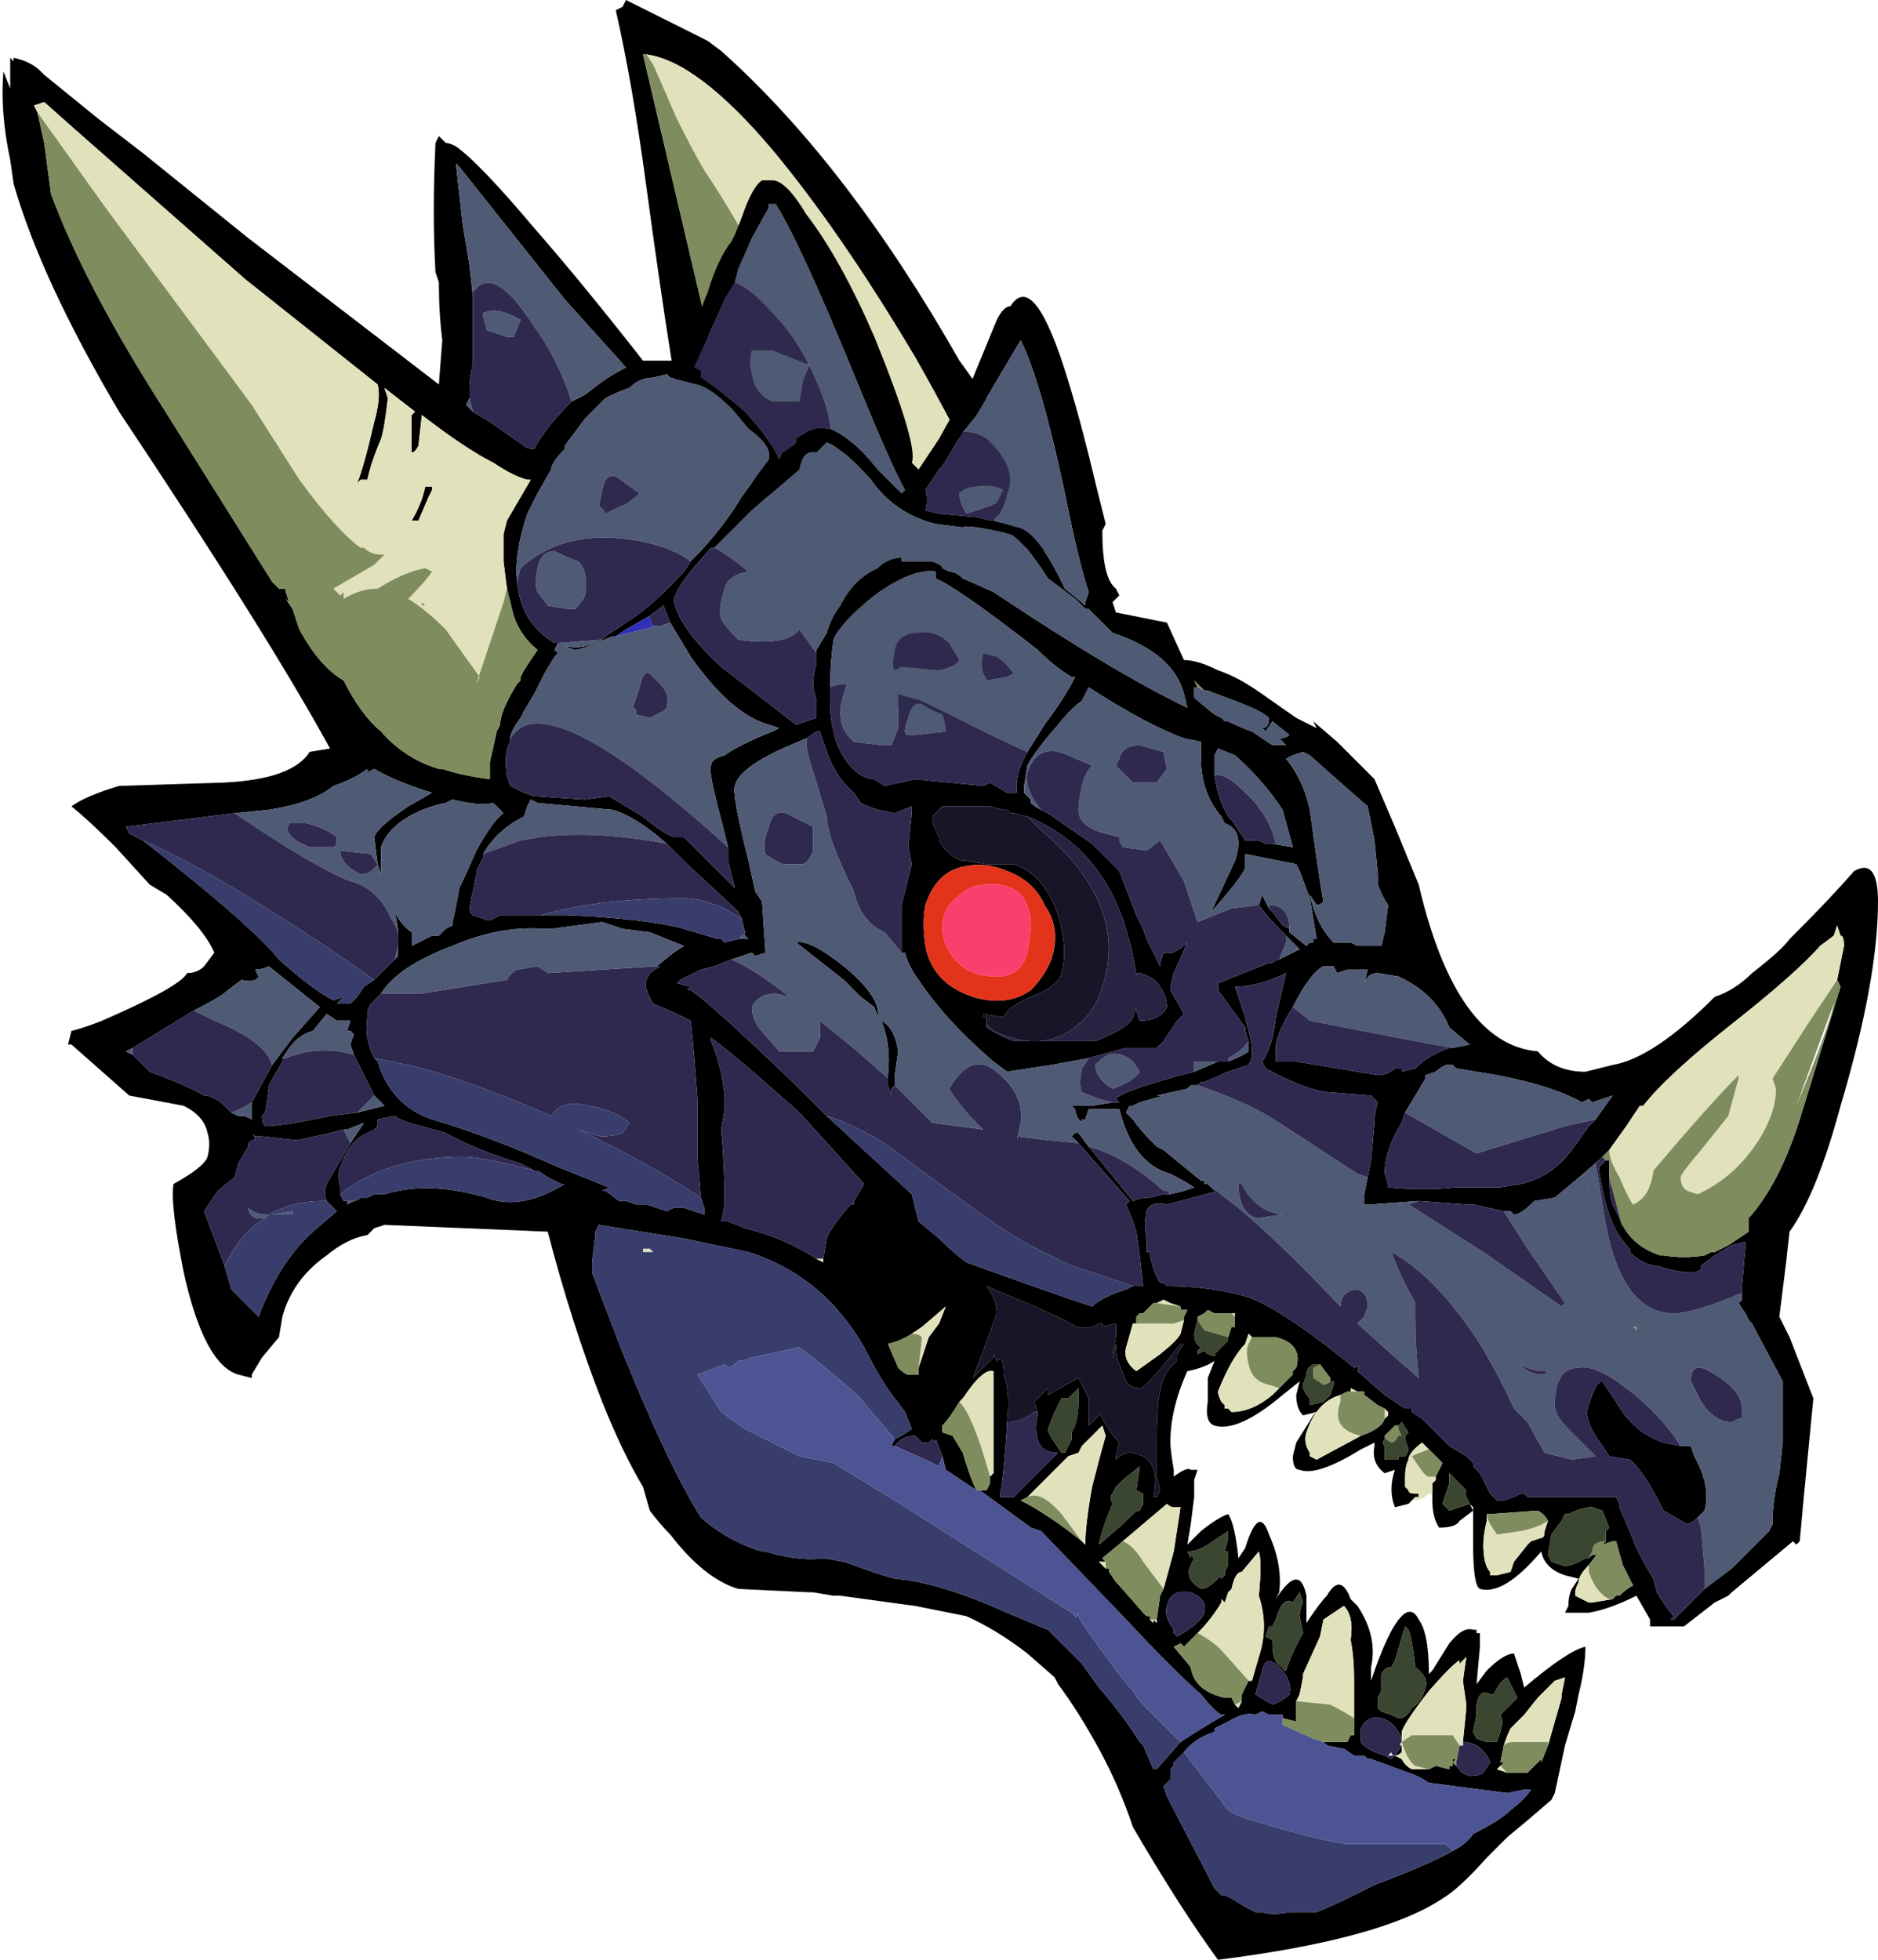 <?xml version="1.0" encoding="UTF-8" standalone="no"?>
<svg xmlns:ffdec="https://www.free-decompiler.com/flash" xmlns:xlink="http://www.w3.org/1999/xlink" ffdec:objectType="frame" height="201.6px" width="193.2px" xmlns="http://www.w3.org/2000/svg">
  <g transform="matrix(1.0, 0.0, 0.0, 1.0, 80.5, 215.25)">
    <use ffdec:characterId="350" height="28.8" transform="matrix(7.0, 0.0, 0.0, 7.0, -80.5, -215.25)" width="27.6" xlink:href="#shape0"/>
  </g>
  <defs>
    <g id="shape0" transform="matrix(1.0, 0.0, 0.0, 1.0, 11.5, 30.75)">
      <path d="M2.9 -19.8 L3.65 -22.05 Q3.0 -23.65 1.95 -25.5 0.85 -27.35 -0.15 -28.55 -1.25 -29.85 -2.0 -29.95 L-2.05 -29.95 -0.9 -25.05 1.25 -20.55 2.9 -19.8 M4.25 -22.55 L-1.35 -23.9 Q-1.6 -25.05 -2.0 -28.0 -2.2 -29.5 -2.45 -30.6 L-2.35 -30.65 -2.3 -30.75 -1.1 -30.15 -0.9 -30.0 Q0.95 -28.35 2.6 -25.45 3.45 -24.3 4.25 -22.55" fill="#000000" fill-rule="evenodd" stroke="none"/>
      <path d="M-2.0 -29.95 Q-1.25 -29.85 -0.15 -28.55 0.85 -27.35 1.95 -25.5 3.0 -23.65 3.65 -22.05 L2.9 -19.8 0.4 -25.15 Q-0.15 -26.75 -1.15 -28.25 -1.3 -28.5 -1.55 -29.0 L-1.9 -29.8 -2.0 -29.95 M1.25 -20.55 L-0.9 -25.05 1.25 -20.55" fill="#e1e2bc" fill-rule="evenodd" stroke="none"/>
      <path d="M-2.0 -29.95 L-1.9 -29.8 -1.55 -29.0 Q-1.3 -28.5 -1.15 -28.25 -0.15 -26.75 0.4 -25.15 L2.9 -19.8 1.25 -20.55 -0.9 -25.05 -2.05 -29.95 -2.0 -29.95" fill="#7e8c5e" fill-rule="evenodd" stroke="none"/>
      <path d="M9.25 -8.7 L9.2 -8.65 9.0 -8.6 Q8.9 -8.85 9.0 -9.15 L8.85 -9.1 Q8.65 -9.25 8.7 -9.5 L8.7 -9.55 8.5 -9.45 Q7.85 -9.05 7.6 -9.15 7.5 -9.15 7.5 -9.35 L7.55 -9.55 7.8 -9.95 7.85 -10.0 7.65 -9.95 Q7.55 -10.05 7.55 -10.25 L7.6 -10.45 7.35 -10.25 Q6.7 -9.7 6.35 -9.8 6.2 -9.85 6.25 -10.15 L6.25 -10.5 6.35 -10.75 Q6.2 -10.65 5.95 -10.6 5.7 -10.05 5.7 -9.55 5.7 -9.45 5.75 -9.15 L5.75 -9.05 Q5.95 -9.2 6.0 -9.15 L6.1 -9.15 6.05 -9.0 6.05 -8.75 6.0 -8.35 5.95 -8.05 6.15 -8.25 Q6.4 -8.45 6.55 -8.5 6.65 -8.35 6.7 -7.85 L6.8 -8.0 Q7.0 -8.65 7.15 -8.2 7.35 -7.75 7.3 -7.35 L7.25 -7.25 Q7.6 -7.8 7.7 -7.3 L7.7 -6.9 Q7.9 -7.2 8.0 -7.3 8.2 -7.65 8.35 -7.25 L8.45 -7.15 Q8.75 -6.7 8.65 -6.25 L8.65 -6.05 Q8.9 -6.8 9.1 -7.0 9.25 -7.15 9.35 -6.95 9.5 -6.75 9.5 -6.15 L9.55 -6.2 9.8 -6.6 Q10.0 -6.85 10.15 -6.8 L10.2 -6.8 10.2 -6.75 10.25 -6.75 10.25 -6.55 10.2 -6.0 10.35 -6.2 Q10.6 -6.45 10.75 -6.45 L10.85 -6.15 10.9 -5.95 Q11.55 -6.5 11.8 -6.55 11.8 -6.25 11.7 -5.85 L11.65 -5.6 11.5 -5.1 11.35 -4.4 11.3 -4.3 10.95 -4.0 10.65 -3.75 10.35 -3.45 Q9.95 -3.0 9.7 -2.85 8.8 -2.25 6.4 -1.95 5.85 -2.7 5.15 -3.9 4.95 -4.5 4.65 -5.05 4.35 -5.6 4.05 -6.0 L4.0 -6.1 3.6 -6.45 Q3.15 -6.8 2.7 -7.0 L1.95 -7.15 0.85 -7.3 0.75 -7.3 0.45 -7.35 0.4 -7.35 -0.65 -7.4 Q-1.15 -7.55 -1.65 -8.2 -1.8 -8.35 -1.95 -8.55 L-2.05 -8.9 Q-2.35 -9.4 -2.65 -10.15 -3.1 -11.3 -3.45 -12.65 L-5.85 -12.75 -6.0 -12.7 -6.1 -12.6 Q-6.4 -12.55 -6.7 -12.3 -7.2 -11.95 -7.35 -11.4 L-7.4 -11.1 -7.65 -10.8 -7.8 -10.55 -7.8 -10.5 -8.0 -10.55 Q-8.5 -10.7 -8.8 -12.05 -9.0 -13.05 -8.95 -13.35 -8.5 -13.6 -8.45 -13.75 -8.4 -13.95 -8.45 -14.1 -8.5 -14.35 -8.8 -14.5 L-9.6 -14.65 -10.45 -15.4 -10.5 -15.4 -10.45 -15.6 Q-10.25 -15.65 -10.0 -15.75 -8.85 -16.25 -8.75 -16.45 -8.6 -16.45 -8.5 -16.55 L-8.35 -16.75 Q-8.5 -17.1 -9.05 -17.6 L-9.3 -17.75 -9.8 -18.3 Q-10.2 -18.7 -10.45 -18.9 -10.25 -19.05 -9.75 -19.2 L-8.2 -19.25 Q-7.2 -19.3 -6.95 -19.7 L-6.65 -19.75 Q-7.55 -21.4 -9.75 -24.7 -10.9 -26.65 -11.3 -28.05 L-11.35 -28.4 Q-11.5 -29.1 -11.45 -29.7 L-11.35 -29.45 -11.35 -29.9 -11.3 -29.85 -11.3 -29.9 Q-11.05 -29.85 -10.9 -29.7 L-10.85 -29.65 -10.05 -29.0 -9.4 -28.5 -7.85 -27.25 -5.05 -25.1 -5.0 -25.75 Q-5.05 -26.15 -5.05 -26.6 L-5.1 -26.75 Q-5.15 -27.6 -5.1 -28.65 L-5.05 -28.75 -4.95 -28.65 Q-4.9 -28.65 -4.8 -28.6 -4.45 -28.35 -3.65 -27.4 -2.95 -26.6 -2.05 -25.45 L-1.55 -25.45 -1.3 -25.9 Q-1.15 -26.35 -1.1 -26.45 -0.95 -26.95 -0.75 -27.2 L-0.7 -27.3 -0.6 -27.55 Q-0.45 -28.0 -0.3 -28.1 L-0.15 -28.1 Q0.05 -28.1 0.35 -27.6 0.85 -26.95 1.35 -25.8 2.0 -24.2 1.9 -23.95 1.95 -23.9 2.0 -23.85 L2.3 -24.3 2.8 -25.2 3.15 -26.05 Q3.25 -26.25 3.35 -26.25 3.7 -26.8 4.2 -25.15 4.4 -24.5 4.6 -23.65 L4.75 -23.05 4.7 -22.95 Q4.7 -22.25 4.9 -22.1 L4.95 -22.0 4.85 -21.9 4.9 -21.75 5.65 -21.6 5.9 -21.05 Q6.1 -21.05 6.4 -20.9 6.7 -20.8 7.05 -20.55 L7.55 -20.2 7.85 -20.05 7.8 -20.15 8.15 -19.85 8.7 -19.3 9.0 -18.6 9.35 -17.75 Q9.9 -15.4 11.1 -15.3 11.35 -15.0 11.8 -15.0 L12.2 -15.1 Q12.8 -15.2 13.7 -16.1 14.0 -16.2 14.25 -16.45 14.7 -16.8 14.8 -16.95 L14.95 -17.1 Q15.4 -17.55 15.75 -17.95 16.1 -18.15 16.1 -17.5 16.1 -16.35 15.55 -14.5 15.2 -13.2 14.8 -12.65 L14.75 -12.2 14.65 -11.4 14.8 -11.1 15.15 -10.2 15.0 -8.65 14.95 -8.1 14.9 -8.05 14.85 -8.1 13.95 -7.35 13.9 -7.3 13.7 -7.2 13.25 -6.85 12.75 -6.85 12.75 -6.95 12.55 -7.3 Q12.15 -7.1 11.85 -7.05 L11.5 -7.05 11.55 -7.15 Q11.55 -7.3 11.6 -7.4 L11.7 -7.55 11.5 -7.6 Q11.2 -7.7 11.15 -7.95 10.6 -7.3 10.25 -7.4 10.15 -7.45 10.15 -8.05 L10.15 -8.6 10.1 -8.65 10.15 -8.55 9.95 -8.4 Q9.9 -8.3 9.65 -8.3 9.55 -8.45 9.55 -8.7 L9.55 -8.8 9.55 -8.95 9.6 -9.0 9.6 -9.05 9.7 -9.25 9.5 -9.45 9.4 -9.55 Q9.2 -9.4 9.2 -9.3 9.15 -9.2 9.15 -9.05 L9.15 -8.9 9.2 -8.85 Q9.2 -8.8 9.3 -8.8 L9.35 -8.8 9.35 -8.75 9.3 -8.75 9.25 -8.7 M10.1 -8.65 L10.05 -8.75 10.05 -8.85 9.8 -9.1 9.8 -8.95 9.7 -8.65 9.8 -8.55 10.1 -8.65 M9.15 -14.4 L9.1 -14.25 Q8.85 -13.85 8.85 -13.5 L8.9 -13.35 8.9 -13.3 Q9.45 -13.25 9.9 -13.3 L10.55 -13.3 10.85 -13.35 Q11.3 -13.45 11.6 -13.85 L11.85 -14.2 11.9 -14.25 11.95 -14.3 12.2 -14.65 11.9 -14.55 11.85 -14.6 11.75 -14.55 Q11.3 -14.8 10.5 -14.95 L9.9 -15.05 9.85 -15.1 9.75 -15.1 Q9.65 -15.05 9.6 -15.0 L9.45 -14.95 9.45 -14.9 9.15 -14.4 M15.5 -16.35 L15.6 -16.85 Q15.6 -17.0 15.55 -17.0 L15.5 -17.15 15.45 -17.0 15.25 -16.85 Q14.9 -16.45 13.95 -15.7 13.0 -14.95 12.65 -14.5 L12.6 -14.5 12.4 -14.2 12.15 -13.85 12.05 -13.75 12.0 -13.7 11.65 -13.4 11.35 -13.15 11.05 -13.1 Q10.85 -12.9 10.75 -12.9 L10.7 -12.95 10.6 -12.95 10.15 -13.05 10.05 -13.05 9.35 -13.1 8.65 -13.05 8.55 -13.05 8.55 -13.2 8.6 -13.45 8.65 -13.7 8.7 -14.25 Q8.7 -14.4 8.75 -14.55 8.7 -14.6 8.65 -14.65 L8.0 -14.7 Q7.65 -14.75 7.1 -15.05 L7.05 -15.15 Q7.2 -15.35 7.25 -15.8 L7.4 -16.45 Q7.0 -16.25 6.65 -16.25 L6.8 -15.8 6.85 -15.6 Q6.95 -15.25 6.85 -15.1 L6.55 -15.0 6.2 -14.85 6.15 -14.85 6.1 -14.8 6.0 -14.8 5.95 -14.75 5.5 -14.65 5.6 -14.65 5.25 -14.55 5.15 -14.5 5.1 -14.5 5.05 -14.4 5.15 -14.3 Q5.25 -14.15 5.45 -13.95 L5.5 -13.9 5.6 -13.85 6.15 -13.4 6.2 -13.4 6.2 -13.35 6.25 -13.35 6.35 -13.25 6.4 -13.25 5.85 -13.1 5.65 -13.05 Q5.4 -13.1 5.35 -12.95 L5.35 -12.9 Q5.3 -12.8 5.35 -12.55 L5.35 -12.35 5.4 -12.35 5.4 -12.3 Q5.45 -12.05 5.55 -11.9 L5.6 -11.9 5.65 -11.85 Q6.25 -11.85 6.8 -11.7 7.3 -11.55 8.4 -10.65 8.5 -10.7 8.45 -10.6 L8.85 -10.25 9.15 -10.05 9.25 -10.05 9.25 -10.0 9.4 -9.9 9.8 -9.5 10.05 -9.35 10.15 -9.25 10.15 -9.2 10.25 -9.1 10.4 -8.8 10.5 -8.7 10.6 -8.7 10.75 -8.75 10.85 -8.8 10.9 -8.8 10.95 -8.75 12.25 -8.75 12.3 -8.65 12.3 -8.6 Q12.45 -8.25 12.55 -8.0 12.7 -7.7 12.8 -7.55 L12.85 -7.35 Q13.0 -7.1 13.1 -7.0 L13.05 -6.95 13.1 -6.95 13.55 -7.4 13.95 -7.7 14.5 -8.25 14.55 -8.35 14.55 -8.4 Q14.55 -8.7 14.65 -9.1 L14.7 -9.55 14.7 -10.45 14.3 -11.2 14.25 -11.3 14.2 -11.35 14.15 -11.45 14.05 -11.6 14.1 -11.65 14.1 -11.85 14.15 -12.4 14.15 -12.5 13.95 -12.45 13.7 -12.3 13.5 -12.15 13.5 -12.1 Q13.45 -12.05 13.35 -12.05 13.15 -12.05 12.85 -12.15 L12.8 -12.15 Q12.6 -12.2 12.45 -12.35 L12.45 -12.4 Q12.25 -12.6 12.15 -12.9 12.05 -13.2 12.0 -13.55 L12.0 -13.6 12.1 -13.7 12.15 -13.7 12.15 -13.45 Q12.15 -13.2 12.2 -13.05 L12.3 -12.85 Q12.45 -12.45 12.9 -12.3 L12.95 -12.3 Q13.25 -12.25 13.55 -12.3 L13.65 -12.35 13.7 -12.35 13.9 -12.45 14.2 -12.65 14.2 -12.85 Q14.65 -13.35 14.95 -14.3 L15.55 -16.25 15.5 -16.35 M3.1 -23.1 L3.45 -23.0 Q3.75 -22.95 4.15 -22.1 4.4 -21.9 4.45 -21.85 L4.45 -21.9 4.5 -22.05 Q4.35 -22.5 4.15 -23.5 3.8 -25.15 3.5 -25.75 L2.85 -24.65 2.65 -24.4 2.35 -23.9 2.3 -23.85 2.1 -23.55 Q2.15 -23.4 2.1 -23.25 L2.3 -23.2 2.85 -23.15 3.05 -23.1 3.1 -23.1 M0.7 -24.45 Q1.05 -24.3 1.4 -23.85 L1.75 -23.5 1.8 -23.55 Q1.6 -23.9 1.05 -25.25 0.25 -27.2 -0.1 -27.75 L-0.2 -27.75 -0.2 -27.7 -0.45 -27.25 -0.65 -26.8 -0.7 -26.6 -0.85 -26.35 -1.3 -25.35 -1.2 -25.3 -1.2 -25.2 Q-0.9 -25.0 -0.55 -24.7 -0.15 -24.25 -0.05 -24.0 L0.0 -24.1 0.15 -24.2 0.2 -24.25 0.2 -24.3 Q0.45 -24.5 0.65 -24.45 L0.7 -24.45 M0.5 -21.15 L0.5 -21.2 0.65 -21.45 Q0.7 -21.65 0.85 -21.85 1.05 -22.25 1.4 -22.4 L1.45 -22.45 Q1.6 -22.55 1.7 -22.55 1.75 -22.6 1.75 -22.5 L2.2 -22.5 Q2.35 -22.45 2.35 -22.4 L2.45 -22.35 Q2.55 -22.35 2.65 -22.25 L3.1 -22.05 Q4.9 -20.85 5.95 -20.35 L5.9 -20.55 Q5.75 -21.15 4.85 -21.45 L4.5 -21.8 4.45 -21.8 4.3 -21.95 3.9 -22.25 Q3.55 -22.8 3.35 -22.9 2.7 -23.05 2.65 -23.0 L2.25 -23.05 Q1.65 -23.2 1.3 -23.7 0.9 -24.15 0.65 -24.25 L0.5 -24.1 Q0.3 -24.15 0.25 -23.85 L-0.45 -23.25 -1.0 -22.7 -1.05 -22.7 Q-1.5 -22.2 -1.55 -22.05 L-1.6 -21.95 Q-1.55 -21.55 -0.9 -20.95 L0.2 -20.1 0.5 -20.2 Q0.5 -20.35 0.5 -20.45 L0.45 -20.65 Q0.45 -20.85 0.5 -21.0 L0.5 -21.15 M3.6 -19.7 L3.85 -20.1 Q4.15 -20.5 4.3 -20.8 L4.25 -20.8 Q4.0 -20.95 3.75 -21.2 2.6 -22.1 2.25 -22.25 L2.25 -22.35 Q1.9 -22.4 1.35 -22.0 0.85 -21.6 0.75 -21.35 0.7 -21.0 0.7 -20.65 L0.7 -20.4 Q0.7 -20.2 0.75 -20.0 0.8 -19.75 0.95 -19.55 1.1 -19.35 1.3 -19.3 L1.35 -19.3 1.5 -19.2 1.95 -19.3 2.95 -19.2 3.05 -19.25 3.3 -19.1 3.45 -19.1 Q3.4 -19.35 3.6 -19.7 M7.45 -17.1 L7.45 -17.05 7.7 -16.85 7.75 -16.9 7.8 -16.9 7.8 -16.95 7.85 -16.95 7.75 -17.55 7.6 -17.95 7.55 -18.05 6.8 -18.2 6.8 -18.0 Q6.75 -17.85 6.3 -17.35 L6.65 -18.1 Q6.8 -18.55 6.5 -18.65 L6.45 -18.75 Q6.15 -19.1 6.15 -19.6 L6.15 -19.85 5.9 -19.9 Q5.35 -20.1 4.5 -20.65 L4.4 -20.45 Q4.25 -20.35 4.05 -20.1 3.7 -19.7 3.6 -19.5 L3.55 -19.2 3.55 -19.1 3.65 -19.0 3.65 -18.95 Q3.7 -18.9 3.8 -18.85 L3.9 -18.8 4.55 -18.35 4.95 -17.95 5.2 -17.3 5.3 -17.1 5.35 -16.95 5.55 -16.55 5.55 -16.6 5.6 -16.75 Q5.75 -16.7 5.95 -16.9 L5.75 -16.45 5.7 -16.25 5.7 -16.2 5.9 -15.85 5.8 -15.75 5.6 -15.45 5.5 -15.35 5.05 -15.35 4.5 -15.2 3.95 -15.1 3.3 -15.0 3.1 -15.15 Q2.4 -15.75 2.0 -16.35 1.85 -16.55 1.8 -16.75 L1.75 -16.75 1.75 -17.45 1.9 -18.05 1.85 -18.3 1.9 -18.8 1.9 -18.9 1.65 -18.8 1.4 -18.85 Q1.25 -18.9 1.15 -18.95 L1.05 -19.1 Q0.8 -19.3 0.65 -19.7 L0.55 -20.0 0.5 -20.0 0.35 -19.9 0.0 -19.75 Q-0.65 -19.45 -0.7 -19.2 -0.75 -19.1 -0.5 -18.1 L-0.4 -17.65 -0.3 -17.5 -0.25 -16.75 -0.4 -16.7 -0.45 -16.75 -0.75 -16.65 -1.0 -16.55 -1.2 -16.5 -1.5 -16.35 -1.55 -16.3 -1.35 -16.25 -1.4 -16.2 -1.35 -16.2 Q-1.05 -16.0 0.2 -14.8 L0.65 -14.35 1.9 -13.2 2.0 -12.8 2.3 -12.55 Q2.5 -12.35 2.7 -12.2 3.8 -11.8 4.55 -11.55 4.65 -11.65 4.9 -11.75 L5.05 -11.8 5.15 -11.85 5.3 -11.85 5.25 -12.3 5.2 -12.65 5.15 -12.8 5.05 -13.05 5.1 -13.1 4.35 -13.95 4.25 -14.05 4.3 -14.1 4.35 -14.1 4.5 -13.9 5.15 -13.1 Q5.25 -13.15 5.4 -13.15 L5.6 -13.2 5.7 -13.2 5.9 -13.25 6.05 -13.3 Q5.9 -13.4 5.7 -13.5 5.15 -13.65 4.95 -14.45 L4.5 -14.45 4.45 -14.3 4.4 -14.3 Q4.4 -14.25 4.35 -14.3 4.3 -14.4 4.3 -14.45 L4.25 -14.5 4.55 -14.5 4.85 -14.55 4.95 -14.55 4.9 -14.6 Q4.95 -14.7 5.85 -14.95 L6.05 -15.0 6.4 -15.15 6.55 -15.15 Q6.8 -15.25 6.85 -15.3 L6.85 -15.45 6.8 -15.6 6.8 -15.65 6.4 -16.2 6.4 -16.3 7.15 -16.6 7.2 -16.6 Q7.25 -16.65 7.3 -16.65 L7.6 -16.8 7.4 -17.0 Q7.1 -17.3 7.0 -17.45 L7.05 -17.6 7.15 -17.4 7.2 -17.35 7.35 -17.15 7.45 -17.1 M3.6 -18.75 L3.4 -18.8 3.35 -18.8 3.3 -18.85 3.25 -18.85 3.05 -18.9 2.35 -18.9 2.2 -18.75 2.2 -18.7 Q2.2 -18.65 2.3 -18.45 L2.3 -18.4 Q2.45 -18.15 2.65 -18.1 L2.7 -18.1 3.0 -18.05 3.4 -18.05 Q3.85 -17.9 4.05 -17.3 4.2 -16.8 4.1 -16.45 4.05 -16.25 3.65 -16.1 3.3 -15.95 3.25 -15.8 L2.95 -15.85 2.95 -15.8 3.0 -15.8 3.0 -15.7 3.0 -15.65 Q3.25 -15.5 3.4 -15.45 L4.6 -15.45 Q5.1 -15.65 5.15 -15.8 L5.2 -15.95 5.2 -15.9 5.25 -15.75 Q5.55 -15.75 5.65 -15.95 5.65 -16.1 5.55 -16.25 5.45 -16.4 5.25 -16.45 L5.2 -16.45 5.2 -16.4 Q5.15 -16.8 5.0 -17.25 4.6 -18.35 3.6 -18.75 M1.55 -14.8 L1.55 -14.95 Q1.6 -15.4 1.45 -15.75 1.65 -15.65 1.7 -15.3 L1.65 -14.95 1.65 -14.8 1.6 -14.75 1.6 -14.65 1.55 -14.8 M2.1 -17.45 Q2.05 -17.2 2.1 -16.85 2.2 -16.3 2.8 -16.1 3.3 -15.95 3.65 -16.2 3.85 -16.4 3.95 -16.65 4.1 -17.1 3.85 -17.45 3.7 -17.8 3.3 -17.95 2.95 -18.1 2.6 -18.0 2.25 -17.9 2.1 -17.45 M0.9 -16.35 L0.2 -16.9 Q0.4 -16.95 0.9 -16.55 1.45 -16.1 1.4 -15.8 L1.35 -15.95 1.15 -16.1 0.9 -16.35 M8.75 -17.9 L8.7 -18.4 8.6 -18.9 8.2 -19.25 7.75 -19.65 7.65 -19.7 7.5 -19.65 7.4 -19.6 Q7.65 -19.3 7.75 -18.85 7.9 -17.75 7.95 -17.5 7.9 -17.45 7.85 -17.45 L7.75 -17.6 Q7.85 -17.15 8.1 -16.9 L8.35 -16.9 8.45 -16.85 8.8 -16.85 8.85 -17.05 8.9 -17.45 Q8.8 -17.6 8.75 -17.75 L8.75 -17.9 M6.1 -20.65 L6.05 -20.65 6.05 -20.5 Q6.1 -20.45 6.35 -20.25 L6.45 -20.2 6.5 -20.15 6.55 -20.15 Q6.75 -20.05 6.9 -20.0 L7.2 -19.8 7.4 -19.8 7.3 -19.9 Q7.4 -19.9 7.45 -19.95 L7.2 -20.15 7.1 -20.0 7.05 -20.05 Q7.15 -20.05 7.15 -20.2 7.05 -20.3 6.65 -20.45 L6.25 -20.6 6.2 -20.6 6.05 -20.75 6.1 -20.65 M7.2 -18.35 L7.5 -18.3 7.35 -18.85 Q7.05 -19.3 6.65 -19.65 L6.4 -19.75 6.35 -19.65 6.35 -19.35 Q6.4 -19.0 6.55 -18.75 L6.6 -18.7 6.8 -18.4 7.0 -18.4 7.1 -18.35 7.2 -18.35 M9.85 -15.35 L10.1 -15.4 9.8 -15.65 Q9.6 -16.15 9.05 -16.4 L8.75 -16.45 8.75 -16.45 Q8.6 -16.45 8.55 -16.3 L8.6 -16.5 8.3 -16.5 8.15 -16.45 8.1 -16.55 7.95 -16.55 Q7.75 -16.45 7.5 -15.95 7.25 -15.55 7.25 -15.35 L7.25 -15.15 7.55 -15.15 8.75 -14.95 Q8.9 -14.95 9.0 -15.05 L9.1 -15.05 9.1 -15.0 9.3 -15.05 Q9.5 -15.25 9.8 -15.35 L9.85 -15.35 M7.75 -15.65 L7.75 -15.65 M13.2 -9.5 L13.35 -9.5 13.4 -9.35 Q13.65 -8.9 13.55 -8.55 L13.45 -8.45 13.4 -8.4 13.3 -8.35 12.95 -8.55 Q12.65 -9.15 12.45 -9.3 L12.15 -9.35 12.05 -9.5 Q11.75 -9.9 11.85 -10.1 11.95 -10.45 12.05 -10.45 L12.25 -10.15 Q12.5 -9.7 12.95 -9.55 L13.2 -9.5 M5.9 -11.35 L5.9 -11.4 5.95 -11.5 5.85 -11.5 5.85 -11.55 5.7 -11.6 5.6 -11.65 5.5 -11.6 5.45 -11.6 5.3 -11.45 5.25 -11.45 5.2 -11.4 5.2 -11.3 5.15 -11.3 5.05 -10.95 Q5.0 -10.75 5.2 -10.6 L5.55 -10.85 Q5.8 -11.05 5.85 -11.15 L5.9 -11.35 M6.6 -11.45 L6.35 -11.45 6.25 -11.5 6.2 -11.45 6.1 -11.4 6.1 -11.35 6.05 -11.15 Q6.05 -11.0 6.15 -10.95 L6.1 -10.9 6.1 -10.85 6.2 -10.9 6.25 -10.85 Q6.4 -10.8 6.35 -10.85 L6.55 -11.05 6.55 -11.1 6.6 -11.25 6.65 -11.25 6.65 -11.4 6.65 -11.45 6.6 -11.45 M3.75 -10.0 L3.7 -10.15 3.9 -10.35 3.9 -10.25 4.35 -10.5 4.5 -10.2 4.5 -9.8 4.65 -9.95 4.65 -10.0 Q4.8 -9.7 4.95 -9.55 L4.9 -9.35 4.9 -9.3 Q5.0 -9.4 5.1 -9.4 L5.15 -9.4 5.3 -9.35 Q5.55 -9.2 5.45 -8.75 L5.5 -8.75 5.55 -8.85 5.5 -9.05 Q5.5 -9.3 5.5 -9.5 5.5 -10.15 5.55 -10.3 5.6 -10.6 5.8 -10.75 L5.8 -10.85 5.9 -11.0 5.85 -11.0 Q5.3 -10.3 5.25 -10.35 5.15 -10.35 5.1 -10.4 L5.05 -10.45 4.95 -10.7 Q4.9 -10.8 4.9 -11.0 L4.85 -10.8 4.85 -10.85 4.9 -11.1 4.9 -11.3 4.7 -11.25 4.7 -11.3 4.65 -11.3 Q4.5 -11.2 4.35 -11.25 4.3 -11.25 4.15 -11.35 L3.6 -11.6 3.35 -11.7 3.0 -11.85 Q3.15 -11.65 3.15 -11.45 2.95 -10.9 2.8 -10.5 L3.1 -10.8 3.1 -10.85 3.15 -10.75 Q3.25 -10.85 3.25 -10.55 3.35 -10.3 3.3 -9.85 L3.3 -9.8 Q3.25 -9.05 3.2 -8.8 L3.2 -8.75 3.4 -8.75 4.05 -9.4 Q3.8 -9.4 3.75 -9.6 3.7 -9.75 3.75 -9.95 L3.75 -10.0 M7.3 -10.35 L7.5 -10.55 7.5 -10.6 7.55 -10.65 Q7.65 -11.0 7.25 -11.1 L6.9 -11.1 6.9 -11.1 6.85 -11.15 6.8 -11.0 Q6.6 -10.8 6.4 -10.3 6.4 -10.25 6.45 -10.15 L6.5 -10.1 6.5 -10.05 6.55 -10.05 6.6 -10.0 Q6.9 -10.0 7.2 -10.25 L7.3 -10.35 M7.9 -10.7 L7.8 -10.7 Q7.7 -10.65 7.7 -10.55 L7.65 -10.4 7.65 -10.35 7.7 -10.25 7.75 -10.2 7.75 -10.1 7.95 -10.15 8.05 -10.25 8.1 -10.4 8.1 -10.45 8.05 -10.45 8.05 -10.5 7.9 -10.7 M8.85 -10.05 L8.75 -10.1 8.55 -10.25 8.55 -10.3 8.45 -10.3 8.35 -10.35 8.35 -10.3 8.3 -10.3 8.2 -10.25 Q7.85 -10.15 7.7 -9.7 7.65 -9.55 7.75 -9.4 L7.75 -9.35 7.85 -9.3 8.5 -9.65 Q8.8 -9.75 8.85 -9.9 L8.9 -9.95 8.9 -10.0 8.85 -10.05 M6.55 -8.15 L6.55 -8.25 6.25 -8.05 Q6.1 -7.95 5.95 -7.95 L6.0 -7.85 6.0 -7.9 6.05 -7.85 6.0 -7.75 Q5.9 -7.55 6.15 -7.4 6.25 -7.4 6.4 -7.55 L6.4 -7.6 6.45 -7.55 6.5 -7.6 6.5 -7.65 6.55 -7.75 6.55 -7.95 6.5 -7.95 6.55 -8.15 M6.85 -6.05 L6.9 -6.05 7.0 -6.4 Q7.15 -6.85 7.0 -7.3 7.05 -7.8 7.0 -7.95 L6.75 -7.65 Q6.65 -7.65 6.6 -7.4 L6.55 -7.35 6.5 -7.2 6.45 -7.25 6.45 -7.2 Q6.3 -6.95 6.1 -6.75 L5.9 -6.55 5.85 -6.6 5.75 -6.55 6.0 -6.25 Q6.05 -5.9 6.5 -5.8 L6.6 -5.8 6.65 -5.7 6.7 -5.65 6.75 -5.75 6.75 -5.85 6.85 -6.05 M7.6 -7.35 L7.5 -7.2 Q7.35 -7.3 7.25 -6.95 L7.2 -6.85 7.15 -6.85 7.1 -6.7 7.2 -6.65 7.2 -6.6 Q7.2 -6.3 7.35 -6.25 7.35 -6.2 7.4 -6.2 7.5 -6.5 7.65 -6.75 L7.6 -7.0 Q7.6 -7.1 7.65 -7.2 L7.6 -7.35 M8.85 -9.65 L8.85 -9.6 Q8.8 -9.55 8.85 -9.5 L8.85 -9.3 9.05 -9.3 9.05 -9.35 9.15 -9.35 Q9.2 -9.4 9.2 -9.45 L9.15 -9.6 9.15 -9.65 9.2 -9.7 9.1 -9.85 9.05 -9.8 9.0 -9.8 8.85 -9.65 M12.1 -8.1 L12.1 -8.25 12.15 -8.3 12.05 -8.55 11.9 -8.6 Q11.75 -8.6 11.55 -8.5 L11.5 -8.5 11.45 -8.4 11.3 -8.2 11.25 -7.9 11.3 -7.8 11.45 -7.75 Q11.55 -7.7 11.8 -7.85 L11.85 -7.85 11.9 -7.9 11.95 -7.9 12.0 -7.95 11.85 -7.75 Q11.7 -7.6 11.7 -7.5 11.65 -7.4 11.65 -7.35 L11.65 -7.3 11.85 -7.2 11.9 -7.2 12.2 -7.25 12.25 -7.3 12.3 -7.3 Q12.4 -7.4 12.5 -7.45 L12.35 -7.75 12.25 -8.1 12.2 -8.1 12.05 -8.05 12.1 -8.1 M11.25 -8.4 Q11.2 -8.5 11.1 -8.55 L10.4 -8.5 10.35 -8.5 Q10.35 -8.45 10.35 -8.4 10.3 -8.2 10.3 -8.05 10.3 -7.75 10.4 -7.65 L10.4 -7.6 10.5 -7.6 10.7 -7.65 10.75 -7.8 10.95 -8.05 11.0 -8.1 11.15 -8.15 Q11.2 -8.15 11.2 -8.25 L11.25 -8.4 M0.6 -12.25 L0.65 -12.55 Q0.7 -12.7 1.0 -13.05 L1.05 -13.05 1.05 -13.1 1.2 -13.35 0.25 -14.4 -0.15 -14.75 Q-0.65 -15.2 -1.05 -15.5 L-1.05 -15.45 Q-0.9 -15.1 -0.85 -14.65 L-0.85 -14.45 -0.9 -14.15 Q-0.85 -13.6 -0.85 -13.05 L-0.9 -12.8 -0.8 -12.8 -0.55 -12.7 Q0.05 -12.55 0.5 -12.25 L0.6 -12.2 0.6 -12.25 M2.0 -10.65 L2.15 -11.1 2.3 -11.3 2.4 -11.55 2.05 -11.25 1.9 -11.15 Q1.75 -11.05 1.55 -11.0 L1.7 -10.65 Q1.8 -10.55 1.85 -10.55 L2.0 -10.55 2.0 -10.65 M3.05 -9.05 L3.1 -9.1 3.1 -10.6 Q2.95 -10.65 2.65 -10.2 L2.6 -10.15 Q2.45 -9.9 2.35 -9.8 L2.35 -9.7 2.5 -9.65 2.65 -9.4 Q2.75 -9.05 2.85 -8.85 L2.4 -9.15 2.35 -9.35 2.25 -9.6 2.25 -9.55 2.2 -9.6 2.15 -9.55 2.05 -9.55 1.95 -9.65 Q1.75 -9.65 1.65 -9.5 L1.6 -9.5 1.65 -9.6 1.75 -9.65 1.9 -9.75 1.8 -10.0 1.65 -10.2 Q1.45 -10.45 1.2 -10.95 0.6 -12.0 -0.5 -12.35 L-1.45 -12.55 -2.7 -12.75 -2.75 -12.65 -2.75 -12.6 -2.8 -12.2 -2.8 -12.05 -2.4 -11.0 Q-1.7 -9.25 -1.2 -8.45 -0.8 -8.1 -0.3 -7.95 L-0.25 -7.95 Q0.25 -7.8 0.6 -7.85 L0.9 -7.8 Q1.45 -7.6 1.65 -7.55 2.3 -7.5 3.3 -7.05 L3.9 -6.8 4.4 -6.3 4.65 -5.95 Q5.0 -5.55 5.25 -5.15 L5.3 -5.1 5.45 -4.75 5.5 -4.75 5.85 -5.15 Q6.15 -5.35 6.5 -5.55 L6.45 -5.55 Q6.35 -5.6 6.15 -5.85 5.75 -6.2 5.05 -6.95 L3.8 -8.25 3.65 -8.3 2.9 -8.85 3.0 -8.85 3.05 -8.95 3.05 -9.05 M4.35 -10.35 L4.2 -10.2 4.1 -10.2 4.0 -10.0 3.9 -9.75 Q3.9 -9.7 4.0 -9.55 L4.1 -9.4 4.15 -9.4 4.25 -9.6 4.25 -9.7 Q4.35 -9.85 4.35 -10.2 L4.35 -10.35 M4.4 -8.1 L4.45 -8.05 Q4.45 -8.35 4.55 -8.9 4.65 -9.3 4.75 -9.65 L4.7 -9.8 4.4 -9.5 4.35 -9.4 4.2 -9.35 3.6 -8.75 3.5 -8.7 Q3.9 -8.5 4.4 -8.1 M5.0 -9.0 L4.9 -8.9 4.85 -8.8 Q4.8 -8.75 4.85 -8.65 4.7 -8.3 4.65 -8.05 L5.0 -8.35 5.15 -8.5 Q5.2 -8.55 5.25 -8.55 L5.3 -8.65 5.3 -8.8 5.2 -8.85 5.25 -9.2 5.0 -9.0 M5.6 -7.4 L5.75 -7.95 5.85 -8.6 5.75 -8.6 Q5.7 -8.6 5.65 -8.65 L5.0 -8.1 4.7 -7.85 4.75 -7.8 4.65 -7.8 4.75 -7.7 4.8 -7.7 4.8 -7.65 4.9 -7.5 4.95 -7.45 5.3 -7.05 5.35 -7.0 5.4 -7.0 5.4 -6.95 5.45 -6.9 5.45 -6.95 5.5 -6.9 5.5 -6.95 5.55 -7.3 5.6 -7.4 M5.75 -6.8 L5.75 -6.75 5.8 -6.7 Q6.15 -6.9 6.2 -7.05 6.25 -7.25 6.0 -7.35 5.7 -7.4 5.65 -7.15 5.6 -7.0 5.75 -6.8 M5.9 -5.0 L5.75 -4.85 5.75 -4.8 5.7 -4.75 5.7 -4.6 5.6 -4.5 5.65 -4.35 6.35 -3.0 6.45 -2.9 6.5 -2.9 6.6 -2.85 Q6.75 -2.75 6.95 -2.65 L7.05 -2.65 Q7.2 -2.6 7.45 -2.65 L7.7 -2.65 Q7.8 -2.65 7.85 -2.65 8.1 -2.75 8.4 -2.9 L8.7 -3.05 Q9.5 -3.35 9.85 -3.55 10.05 -3.65 10.15 -3.8 10.55 -4.0 10.7 -4.15 10.9 -4.3 11.0 -4.45 L10.9 -4.45 10.65 -4.4 9.5 -4.55 Q9.35 -4.65 9.2 -4.7 L8.65 -4.9 8.6 -4.9 8.55 -4.95 8.4 -4.95 8.25 -5.05 8.0 -5.1 7.95 -5.15 8.3 -5.15 8.35 -5.25 8.4 -5.25 8.4 -5.5 8.4 -6.05 Q8.4 -6.4 8.35 -6.65 8.4 -7.0 8.25 -7.15 L7.95 -6.95 7.9 -6.7 7.65 -6.15 7.65 -6.1 7.6 -5.85 7.55 -5.75 7.55 -5.45 7.35 -5.5 7.35 -5.55 7.15 -5.55 7.05 -5.6 6.95 -5.55 Q6.8 -5.6 6.55 -5.45 L6.35 -5.35 6.35 -5.3 Q6.05 -5.2 5.9 -5.0 M10.65 -6.1 Q10.55 -6.05 10.45 -5.85 L10.4 -5.85 Q10.25 -5.95 10.2 -5.7 L10.2 -5.55 10.15 -5.3 10.2 -5.2 10.35 -5.15 10.5 -5.15 10.55 -5.3 Q10.6 -5.45 10.55 -5.55 L10.8 -5.8 10.65 -6.1 M11.25 -5.1 L11.45 -5.8 11.45 -5.85 11.5 -6.1 11.35 -6.05 11.1 -5.8 10.9 -5.55 10.7 -5.35 Q10.65 -5.25 10.6 -5.1 L10.55 -4.85 10.6 -4.85 10.55 -4.8 10.5 -4.75 10.65 -4.7 10.95 -4.7 11.15 -4.9 11.15 -4.85 11.25 -5.1 M10.0 -5.15 L10.05 -5.65 10.05 -5.7 10.0 -6.05 10.05 -6.4 9.95 -6.3 9.95 -6.35 Q9.85 -6.3 9.5 -5.9 9.15 -5.45 9.1 -5.3 L9.1 -5.2 Q9.0 -5.45 8.8 -5.5 8.6 -5.55 8.5 -5.35 8.5 -5.2 8.5 -5.15 8.55 -5.05 8.85 -4.95 L8.95 -4.9 9.0 -4.95 9.1 -5.1 9.1 -5.0 Q9.05 -4.95 9.0 -4.95 L9.1 -4.9 Q9.15 -4.8 9.25 -4.75 L9.5 -4.75 9.6 -4.8 9.8 -4.75 9.8 -4.8 9.85 -4.8 9.85 -4.9 9.9 -4.9 9.85 -4.85 9.95 -4.75 Q9.95 -4.7 10.1 -4.65 10.25 -4.65 10.3 -4.7 L10.4 -4.85 Q10.35 -5.0 10.2 -5.1 10.1 -5.15 10.0 -5.15 M9.15 -6.85 L9.0 -6.35 8.95 -6.25 Q8.85 -6.25 8.8 -6.15 L8.8 -5.9 8.75 -5.8 8.75 -5.65 8.8 -5.6 8.95 -5.55 9.05 -5.5 9.1 -5.5 Q9.2 -5.55 9.25 -5.65 9.4 -5.75 9.45 -5.95 9.5 -6.1 9.3 -6.25 9.25 -6.7 9.2 -6.8 L9.15 -6.85 M7.45 -5.85 Q7.5 -6.05 7.3 -6.25 7.1 -6.45 7.05 -6.2 L6.95 -5.85 7.2 -5.7 Q7.35 -5.75 7.45 -5.85 M11.8 -13.2 Q11.8 -13.25 11.85 -13.3 L11.8 -13.2 M-4.05 -22.1 L-4.1 -22.5 -4.1 -22.9 -4.05 -23.1 -3.7 -23.7 -3.75 -23.7 Q-3.95 -23.75 -4.25 -23.95 -4.65 -24.15 -5.3 -24.65 L-5.35 -24.2 Q-5.4 -24.1 -5.45 -24.1 L-5.45 -24.65 -5.4 -24.7 -5.85 -25.05 -5.8 -24.9 Q-5.85 -24.45 -5.9 -24.3 -6.05 -23.95 -6.1 -23.7 L-6.2 -23.7 -6.25 -23.65 Q-6.15 -23.9 -6.0 -24.55 -5.9 -24.9 -5.95 -25.1 L-7.9 -26.65 -10.4 -28.85 -10.85 -29.25 -11.0 -29.2 -10.95 -29.1 -10.85 -28.65 -10.75 -27.9 Q-10.25 -26.55 -9.1 -24.75 L-7.5 -22.2 -7.4 -22.1 -7.3 -22.1 -7.3 -22.05 -7.25 -21.9 -7.3 -21.95 -7.2 -21.8 -7.1 -21.5 Q-6.8 -20.95 -6.45 -20.75 -6.2 -20.25 -5.9 -20.0 -5.55 -19.6 -5.05 -19.45 L-5.0 -19.45 Q-4.7 -19.35 -4.3 -19.3 L-4.3 -19.55 -4.2 -20.0 -4.15 -20.1 Q-4.15 -20.3 -3.9 -20.7 L-3.85 -20.75 -3.85 -20.8 -3.8 -20.9 -3.6 -21.2 Q-3.85 -21.4 -3.95 -21.7 L-4.05 -22.1 M-3.1 -24.85 Q-3.0 -24.9 -2.9 -24.95 -2.6 -25.2 -2.3 -25.35 L-3.2 -26.35 -4.75 -28.3 -4.8 -28.35 -4.7 -27.45 -4.6 -26.85 -4.55 -26.4 -4.55 -26.3 Q-4.55 -25.75 -4.55 -25.4 -4.6 -25.2 -4.6 -25.05 L-4.6 -24.9 -4.65 -24.8 -4.55 -24.7 -4.3 -24.55 -3.8 -24.2 Q-3.75 -24.15 -3.65 -24.15 -3.5 -24.45 -3.1 -24.85 M-1.35 -22.5 Q-0.9 -22.95 -0.6 -23.45 L-0.2 -24.0 Q-0.15 -24.2 -0.5 -24.45 L-0.75 -24.75 Q-1.05 -25.05 -1.25 -25.1 L-1.65 -25.2 -1.7 -25.25 -1.9 -25.2 Q-2.1 -25.2 -2.25 -25.05 -2.4 -25.0 -2.6 -24.9 L-2.9 -24.6 -3.2 -24.2 -3.2 -24.15 Q-3.4 -23.95 -3.4 -23.85 L-3.6 -23.5 -3.75 -23.2 Q-3.95 -22.6 -3.9 -22.2 -3.85 -21.6 -3.35 -21.3 L-3.3 -21.3 -3.35 -21.2 -3.3 -21.15 -3.35 -21.1 -3.5 -20.85 -3.65 -20.55 -3.8 -20.3 -3.85 -20.2 Q-4.0 -20.0 -4.0 -19.9 L-4.0 -19.85 Q-4.1 -19.7 -4.05 -19.35 L-4.0 -19.2 -3.8 -19.1 -3.65 -19.05 -2.9 -19.0 -2.55 -19.05 -2.05 -18.75 Q-1.7 -18.45 -1.55 -18.45 L-1.45 -18.45 -0.7 -17.7 -0.8 -18.1 -0.8 -18.3 -0.9 -18.7 Q-1.1 -19.45 -1.05 -19.5 -1.05 -19.6 -0.85 -19.65 -0.65 -19.8 -0.15 -20.0 L-0.05 -20.05 -0.2 -20.1 Q-0.75 -20.25 -1.35 -21.1 L-1.65 -21.6 -1.75 -21.85 -1.95 -21.7 -2.3 -21.5 -2.45 -21.4 -2.5 -21.4 Q-2.95 -21.2 -3.05 -21.2 L-3.2 -21.25 -3.15 -21.25 Q-2.95 -21.2 -2.65 -21.35 L-2.6 -21.4 Q-2.45 -21.5 -2.3 -21.6 -1.9 -21.85 -1.45 -22.35 L-1.35 -22.5 M-5.35 -23.1 L-5.45 -23.1 Q-5.3 -23.35 -5.25 -23.6 L-5.15 -23.6 -5.15 -23.55 -5.2 -23.45 -5.35 -23.1 M-5.95 -18.05 L-6.0 -18.45 Q-5.95 -18.6 -5.5 -18.9 L-5.15 -19.1 Q-5.65 -19.25 -6.0 -19.45 L-6.1 -19.4 -6.1 -19.45 Q-6.3 -19.3 -6.6 -19.2 -6.9 -18.95 -7.55 -18.85 L-8.05 -18.8 -9.65 -18.6 -9.6 -18.5 -9.4 -18.4 Q-7.8 -17.15 -7.4 -16.65 -6.9 -16.2 -6.6 -16.05 L-6.45 -16.1 -6.55 -16.0 -6.35 -16.0 -6.25 -16.1 -6.15 -16.25 -6.0 -16.35 -5.7 -16.65 -5.65 -16.7 -5.65 -16.85 -5.65 -17.0 Q-5.65 -17.15 -5.7 -17.35 -5.6 -17.15 -5.45 -17.05 L-5.45 -16.85 -5.15 -17.0 -5.05 -17.0 -4.95 -17.1 -4.85 -17.15 -4.85 -17.2 Q-4.8 -17.4 -4.75 -17.7 -4.65 -17.9 -4.5 -18.25 -4.25 -18.7 -4.1 -18.8 L-4.25 -18.95 Q-4.45 -18.9 -4.85 -19.0 L-4.95 -18.95 Q-5.2 -18.9 -5.4 -18.8 -5.8 -18.6 -5.9 -18.3 L-5.9 -17.9 -5.95 -18.05 M-9.55 -15.35 L-9.65 -15.3 -9.55 -15.25 -9.3 -15.0 Q-8.75 -14.8 -8.5 -14.65 L-8.45 -14.65 Q-8.3 -14.6 -8.2 -14.5 L-8.1 -14.4 -8.0 -14.35 -7.9 -14.35 -7.8 -14.3 -7.8 -14.55 -7.5 -15.1 -7.2 -15.5 -6.8 -15.95 -7.55 -16.55 Q-7.65 -16.5 -7.75 -16.5 L-7.7 -16.4 Q-7.75 -16.3 -7.95 -16.35 L-8.15 -16.2 Q-8.25 -16.1 -8.65 -15.9 L-9.55 -15.35 M-5.9 -16.15 L-6.05 -16.0 -6.1 -15.9 -6.1 -15.8 Q-6.15 -15.5 -6.0 -15.2 L-5.95 -15.15 Q-5.75 -14.5 -5.15 -14.3 -4.3 -14.05 -3.3 -13.6 L-2.55 -13.3 -2.65 -13.25 -2.6 -13.25 -2.4 -13.1 -2.3 -13.1 -2.15 -13.05 -2.0 -13.05 -1.7 -12.95 -1.6 -13.0 -1.45 -13.0 -1.15 -12.9 -1.15 -13.0 -1.2 -13.15 -1.25 -13.75 -1.25 -14.6 Q-1.3 -15.3 -1.35 -15.75 -1.65 -15.9 -1.9 -16.0 -2.05 -16.25 -2.0 -16.35 L-1.95 -16.45 -1.8 -16.55 -1.85 -16.55 -1.6 -16.75 -1.45 -16.85 -1.95 -17.05 -2.35 -17.1 -2.65 -17.2 -3.4 -17.1 -3.5 -17.1 Q-4.15 -17.15 -4.85 -16.85 -5.65 -16.55 -5.9 -16.15 M-6.3 -15.25 L-6.35 -15.4 -6.3 -15.55 -6.35 -15.6 -6.4 -15.6 -6.35 -15.75 -6.55 -15.75 -6.7 -15.85 -6.9 -15.6 Q-7.1 -15.55 -7.25 -15.35 L-7.35 -15.2 -7.35 -15.15 -7.55 -14.8 -7.55 -14.75 -7.6 -14.4 -7.65 -14.35 Q-7.65 -14.25 -7.6 -14.2 -7.35 -14.2 -6.65 -14.35 L-6.25 -14.4 -5.85 -14.5 -6.0 -14.65 -6.3 -15.25 M-3.65 -13.55 L-3.85 -13.65 Q-4.5 -13.85 -4.95 -14.1 L-5.3 -14.2 Q-5.55 -14.25 -5.7 -14.35 L-5.95 -14.3 Q-5.95 -14.25 -5.95 -14.2 L-6.0 -14.15 -6.2 -14.05 Q-6.4 -13.9 -6.5 -13.6 -6.55 -13.5 -6.5 -13.3 L-6.5 -13.2 -6.45 -13.1 -6.4 -13.1 -6.4 -13.05 -6.3 -13.1 Q-6.25 -13.1 -6.2 -13.15 L-6.1 -13.15 -6.0 -13.2 -5.85 -13.2 Q-5.2 -13.4 -4.35 -13.15 -3.85 -12.95 -3.2 -13.35 L-3.25 -13.35 -3.45 -13.45 -3.6 -13.55 -3.65 -13.55 M-6.35 -13.95 L-6.15 -14.25 -6.4 -14.15 -6.45 -14.15 -6.65 -14.1 -7.1 -14.0 -7.2 -14.0 -7.65 -14.05 -7.75 -14.05 -7.8 -14.1 Q-7.75 -14.05 -7.75 -14.0 -7.8 -14.0 -7.85 -13.95 L-7.85 -13.9 -8.0 -13.65 -8.05 -13.45 -8.3 -13.25 -8.5 -12.95 -8.2 -12.15 -8.1 -11.8 -7.7 -11.4 Q-7.4 -12.2 -6.9 -12.65 L-6.55 -12.95 -6.7 -13.1 Q-6.75 -13.2 -6.7 -13.35 L-6.35 -13.95 M-7.7 -11.4 L-7.7 -11.4 M-0.6 -17.25 L-0.65 -17.35 -0.7 -17.4 -1.4 -18.05 -1.7 -18.35 Q-2.15 -18.75 -2.5 -18.85 L-3.6 -18.95 -3.7 -19.0 -3.75 -18.9 -3.8 -18.75 Q-4.2 -18.55 -4.4 -18.2 L-4.4 -18.15 -4.5 -17.95 -4.5 -17.9 -4.55 -17.65 Q-4.6 -17.45 -4.6 -17.35 L-4.55 -17.3 -4.4 -17.25 Q-4.3 -17.2 -4.25 -17.25 L-4.15 -17.3 -3.55 -17.3 -3.15 -17.3 Q-2.0 -17.25 -1.45 -17.1 L-0.95 -16.95 -0.9 -16.95 -0.85 -16.9 -0.65 -16.95 -0.5 -16.95 -0.55 -17.0 -0.55 -17.05 -0.6 -17.25" fill="#000000" fill-rule="evenodd" stroke="none"/>
      <path d="M2.55 -17.55 Q2.35 -17.4 2.35 -17.1 2.35 -16.9 2.5 -16.7 2.7 -16.4 3.15 -16.4 3.5 -16.4 3.6 -16.75 L3.65 -17.1 Q3.65 -17.8 3.0 -17.75 2.75 -17.75 2.55 -17.55 M2.1 -17.45 Q2.25 -17.9 2.6 -18.0 2.95 -18.1 3.3 -17.95 3.7 -17.8 3.85 -17.45 4.1 -17.1 3.95 -16.65 3.85 -16.4 3.65 -16.2 3.3 -15.95 2.8 -16.1 2.2 -16.3 2.1 -16.85 2.05 -17.2 2.1 -17.45" fill="#e3331a" fill-rule="evenodd" stroke="none"/>
      <path d="M11.9 -14.25 L11.95 -14.3 11.5 -14.2 10.2 -13.8 9.15 -14.4 9.45 -14.9 9.45 -14.95 9.6 -15.0 Q9.65 -15.05 9.75 -15.1 L9.85 -15.1 9.9 -15.05 10.5 -14.95 Q11.3 -14.8 11.75 -14.55 L11.85 -14.6 11.9 -14.55 12.2 -14.65 11.95 -14.3 11.9 -14.25 M14.1 -11.85 L14.1 -11.65 14.05 -11.6 14.15 -11.45 14.2 -11.35 14.25 -11.3 14.3 -11.2 14.7 -10.45 14.7 -9.55 14.65 -9.1 Q14.55 -8.7 14.55 -8.4 L14.55 -8.35 14.5 -8.25 13.95 -7.7 13.55 -7.4 13.55 -7.7 13.5 -8.3 13.45 -8.45 13.55 -8.55 Q13.65 -8.9 13.4 -9.35 L13.35 -9.5 13.2 -9.5 13.1 -9.65 Q12.8 -10.05 12.4 -10.35 11.95 -10.7 11.7 -10.65 11.35 -10.65 11.35 -10.1 11.35 -9.95 11.55 -9.75 L11.95 -9.35 11.6 -9.3 11.2 -9.4 10.95 -9.85 10.75 -10.05 Q10.55 -10.5 10.25 -11.0 9.6 -12.0 8.95 -12.35 9.05 -12.05 9.3 -11.6 L9.3 -11.4 Q9.3 -10.95 9.35 -10.5 L8.95 -10.85 8.45 -11.3 8.55 -11.4 8.6 -11.55 Q8.6 -11.8 8.4 -11.8 8.2 -11.75 8.2 -11.55 7.3 -12.5 6.7 -13.0 L6.25 -13.35 6.2 -13.35 6.2 -13.4 6.15 -13.4 5.6 -13.85 5.5 -13.9 5.45 -13.95 Q5.25 -14.15 5.15 -14.3 L5.05 -14.4 5.1 -14.5 5.15 -14.5 5.25 -14.55 5.6 -14.65 5.5 -14.65 5.95 -14.75 6.0 -14.8 6.1 -14.8 Q6.85 -14.55 7.3 -14.25 L8.45 -13.5 8.6 -13.45 8.55 -13.2 8.55 -13.05 8.65 -13.05 9.35 -13.1 9.2 -13.05 10.3 -12.35 11.45 -11.55 11.5 -11.6 10.95 -12.4 10.6 -12.95 10.7 -12.95 10.75 -12.9 Q10.85 -12.9 11.05 -13.1 L11.35 -13.15 11.65 -13.4 12.0 -13.7 11.95 -13.65 12.1 -12.75 Q12.35 -11.45 13.1 -11.45 13.4 -11.45 14.1 -11.75 L14.1 -11.85 M0.25 -24.85 L-0.15 -24.85 Q-0.4 -24.95 -0.45 -25.25 -0.5 -25.45 -0.45 -25.6 L-0.15 -25.6 0.35 -25.4 0.4 -25.4 0.3 -25.15 0.25 -24.85 M2.65 -24.4 L2.85 -24.65 3.5 -25.75 Q3.8 -25.15 4.15 -23.5 4.35 -22.5 4.5 -22.05 L4.45 -21.9 4.45 -21.85 Q4.4 -21.9 4.15 -22.1 3.75 -22.95 3.45 -23.0 L3.1 -23.1 Q3.25 -23.25 3.3 -23.5 3.45 -23.85 3.05 -24.25 2.9 -24.4 2.65 -24.4 M-0.7 -26.6 L-0.65 -26.8 -0.45 -27.25 -0.2 -27.7 -0.2 -27.75 -0.1 -27.75 Q0.25 -27.2 1.05 -25.25 1.6 -23.9 1.8 -23.55 L1.75 -23.5 1.4 -23.85 Q1.05 -24.3 0.7 -24.45 0.7 -24.7 0.5 -25.15 0.25 -25.75 -0.15 -26.15 -0.45 -26.5 -0.7 -26.6 M-1.0 -22.7 L-0.45 -23.25 0.25 -23.85 Q0.3 -24.15 0.5 -24.1 L0.65 -24.25 Q0.9 -24.15 1.3 -23.7 1.65 -23.2 2.25 -23.05 L2.65 -23.0 Q2.7 -23.05 3.35 -22.9 3.55 -22.8 3.9 -22.25 L4.3 -21.95 4.45 -21.8 4.5 -21.8 4.85 -21.45 Q5.75 -21.15 5.9 -20.55 L5.95 -20.35 Q4.9 -20.85 3.1 -22.05 L2.65 -22.25 Q2.55 -22.35 2.45 -22.35 L2.35 -22.4 Q2.35 -22.45 2.2 -22.5 L1.75 -22.5 Q1.75 -22.6 1.7 -22.55 1.6 -22.55 1.45 -22.45 L1.4 -22.4 Q1.05 -22.25 0.85 -21.85 0.7 -21.65 0.65 -21.45 L0.5 -21.2 0.5 -21.15 0.25 -21.5 Q0.05 -21.25 -0.65 -21.35 -0.85 -21.55 -0.9 -21.65 -0.95 -21.8 -0.85 -22.1 -0.8 -22.3 -0.5 -22.35 -0.8 -22.6 -1.0 -22.7 M2.65 -23.3 Q2.6 -23.4 2.6 -23.5 2.7 -23.6 2.9 -23.6 3.1 -23.65 3.25 -23.55 L3.15 -23.35 2.7 -23.2 2.65 -23.3 M0.7 -20.65 Q0.7 -21.0 0.75 -21.35 0.85 -21.6 1.35 -22.0 1.9 -22.4 2.25 -22.35 L2.25 -22.25 Q2.6 -22.1 3.75 -21.2 4.0 -20.95 4.25 -20.8 L4.3 -20.8 Q4.15 -20.5 3.85 -20.1 L3.6 -19.7 Q3.15 -19.9 2.05 -20.45 L1.35 -20.65 Q1.5 -20.6 1.7 -20.55 1.7 -20.3 1.7 -20.05 L1.6 -19.8 1.45 -19.8 1.05 -19.85 Q0.75 -20.1 0.9 -20.55 L0.95 -20.7 Q0.8 -20.7 0.7 -20.65 M2.45 -21.3 Q2.25 -21.5 2.0 -21.45 1.7 -21.45 1.65 -21.2 1.6 -20.95 1.65 -20.9 L1.75 -20.95 2.3 -20.9 Q2.55 -20.95 2.6 -21.05 L2.45 -21.3 M3.8 -18.85 Q3.7 -18.9 3.65 -18.95 L3.65 -19.0 3.55 -19.1 3.55 -19.2 3.6 -19.5 Q3.7 -19.7 4.05 -20.1 4.25 -20.35 4.4 -20.45 L4.5 -20.65 Q5.35 -20.1 5.9 -19.9 L6.15 -19.85 6.15 -19.6 Q6.15 -19.1 6.45 -18.75 L6.5 -18.65 Q6.8 -18.55 6.65 -18.1 L6.3 -17.35 Q6.75 -17.85 6.8 -18.0 L6.8 -18.2 7.55 -18.05 7.6 -17.95 7.75 -17.55 7.85 -16.95 7.8 -16.95 7.8 -16.9 7.75 -16.9 7.7 -16.85 7.45 -17.05 7.45 -17.1 Q7.45 -17.45 7.15 -17.45 L7.15 -17.4 7.05 -17.6 7.0 -17.45 6.6 -17.4 6.1 -17.2 5.9 -17.8 5.55 -18.4 5.35 -18.25 5.0 -18.3 4.95 -18.4 4.95 -18.45 4.75 -18.5 Q4.35 -18.6 4.35 -18.85 4.35 -18.95 4.4 -19.2 4.45 -19.4 4.55 -19.5 L4.2 -19.65 Q3.75 -19.85 3.6 -19.4 3.55 -19.15 3.8 -18.85 M4.95 -19.6 L4.9 -19.5 5.15 -19.25 5.5 -19.25 5.65 -19.45 5.6 -19.7 5.25 -19.8 Q5.0 -19.8 4.95 -19.6 M3.0 -20.75 L3.3 -20.8 3.4 -20.85 Q3.3 -21.0 3.15 -21.1 L2.95 -21.15 Q2.9 -21.0 2.95 -20.85 L3.0 -20.75 M4.5 -15.2 L4.4 -15.05 Q4.35 -14.8 4.4 -14.7 L4.65 -14.6 4.85 -14.55 4.55 -14.5 4.25 -14.5 4.3 -14.45 Q4.3 -14.4 4.35 -14.3 4.4 -14.25 4.4 -14.3 L4.45 -14.3 4.5 -14.45 4.95 -14.45 Q5.15 -13.65 5.7 -13.5 5.9 -13.4 6.05 -13.3 L5.9 -13.25 5.7 -13.2 5.65 -13.25 5.6 -13.25 Q5.05 -13.75 4.5 -13.9 L4.35 -14.1 4.3 -14.1 4.25 -14.05 4.35 -13.95 3.85 -14.0 3.45 -14.05 3.45 -14.0 3.5 -14.25 Q3.55 -14.65 3.2 -14.95 2.8 -15.35 2.45 -14.75 2.5 -14.65 2.75 -14.35 L2.95 -14.15 2.2 -14.25 1.65 -14.8 1.65 -14.95 1.7 -15.3 Q1.65 -15.65 1.45 -15.75 1.6 -15.4 1.55 -14.95 L1.55 -14.8 1.55 -14.9 1.5 -14.95 1.1 -15.3 0.55 -15.75 0.55 -15.5 0.45 -15.3 -0.05 -15.3 -0.35 -15.65 Q-0.45 -15.8 -0.45 -15.95 -0.35 -16.15 -0.1 -16.15 L0.1 -16.1 Q-0.4 -16.5 -0.75 -16.65 L-0.45 -16.75 -0.4 -16.7 -0.25 -16.75 -0.3 -17.5 -0.4 -17.65 -0.5 -18.1 Q-0.75 -19.1 -0.7 -19.2 -0.65 -19.45 0.0 -19.75 L0.35 -19.9 0.35 -19.8 Q0.35 -19.7 0.5 -19.25 L0.65 -18.75 Q0.65 -18.45 1.05 -17.65 1.15 -17.2 1.5 -17.05 L1.75 -16.75 1.8 -16.75 Q1.85 -16.55 2.0 -16.35 2.4 -15.75 3.1 -15.15 L3.3 -15.0 3.95 -15.1 4.5 -15.2 M6.05 -15.0 L6.05 -15.15 6.4 -15.15 6.05 -15.0 M6.55 -15.15 L6.55 -15.2 Q6.75 -15.3 6.85 -15.45 L6.85 -15.3 Q6.8 -15.25 6.55 -15.15 M7.3 -16.65 L7.4 -16.9 7.4 -17.0 7.6 -16.8 7.3 -16.65 M1.85 -20.2 Q1.9 -20.45 2.05 -20.4 2.2 -20.3 2.35 -20.25 2.4 -20.1 2.4 -20.0 L1.95 -19.95 1.85 -19.95 Q1.75 -19.95 1.85 -20.2 M0.45 -18.6 L0.05 -18.8 Q-0.15 -18.85 -0.2 -18.6 -0.3 -18.35 -0.25 -18.2 -0.2 -18.15 0.0 -18.05 L0.3 -18.05 Q0.4 -18.1 0.45 -18.25 L0.45 -18.6 M0.9 -16.35 L1.15 -16.1 1.35 -15.95 1.4 -15.8 Q1.45 -16.1 0.9 -16.55 0.4 -16.95 0.2 -16.9 L0.9 -16.35 M5.15 -15.15 L5.25 -15.0 Q5.15 -14.85 4.85 -14.75 4.6 -14.9 4.6 -15.1 4.85 -15.4 5.15 -15.15 M8.75 -17.9 L8.75 -17.75 Q8.8 -17.6 8.9 -17.45 L8.85 -17.05 8.8 -16.85 8.45 -16.85 8.35 -16.9 8.1 -16.9 Q7.85 -17.15 7.75 -17.6 L7.85 -17.45 Q7.9 -17.45 7.95 -17.5 7.9 -17.75 7.75 -18.85 7.65 -19.3 7.4 -19.6 L7.5 -19.65 7.65 -19.7 7.75 -19.65 8.2 -19.25 8.6 -18.9 8.7 -18.4 8.75 -17.9 M6.2 -20.6 L6.25 -20.6 6.65 -20.45 Q7.05 -20.3 7.15 -20.2 7.15 -20.05 7.05 -20.05 L7.1 -20.0 7.2 -20.15 7.45 -19.95 Q7.4 -19.9 7.3 -19.9 L7.4 -19.8 7.2 -19.8 6.9 -20.0 Q6.75 -20.05 6.55 -20.15 L6.5 -20.15 6.45 -20.2 6.35 -20.25 Q6.1 -20.45 6.05 -20.5 L6.05 -20.65 6.1 -20.65 6.2 -20.6 M6.35 -19.35 L6.35 -19.65 6.4 -19.75 6.65 -19.65 Q7.05 -19.3 7.35 -18.85 L7.5 -18.3 7.2 -18.35 7.25 -18.35 Q7.15 -18.8 6.75 -19.15 6.5 -19.4 6.35 -19.35 M7.5 -15.95 Q7.75 -16.45 7.95 -16.55 L8.1 -16.55 8.15 -16.45 8.3 -16.5 8.6 -16.5 8.55 -16.3 Q8.6 -16.45 8.75 -16.45 L8.75 -16.45 9.05 -16.4 Q9.6 -16.15 9.8 -15.65 L10.1 -15.4 9.85 -15.35 9.3 -15.45 7.75 -15.75 Q7.7 -15.8 7.5 -15.95 M6.7 -13.35 L6.7 -13.3 Q6.7 -13.2 6.75 -13.05 6.85 -12.85 7.0 -12.85 L7.35 -12.9 Q6.95 -12.95 6.75 -13.35 L6.7 -13.35 M11.2 -10.6 Q11.0 -10.6 10.85 -10.7 10.95 -10.55 11.2 -10.55 L11.25 -10.6 11.2 -10.6 M11.8 -13.2 L11.85 -13.3 Q11.8 -13.25 11.8 -13.2 M12.55 -11.25 L12.5 -11.25 12.55 -11.2 12.55 -11.25 M13.95 -9.85 L14.05 -9.9 14.1 -9.9 14.1 -10.1 Q14.05 -10.35 13.7 -10.55 13.35 -10.8 13.35 -10.45 L13.5 -10.15 Q13.7 -9.85 13.95 -9.85 M-4.55 -26.4 L-4.6 -26.85 -4.7 -27.45 -4.8 -28.35 -4.75 -28.3 -3.2 -26.35 -2.3 -25.35 Q-2.6 -25.2 -2.9 -24.95 -3.0 -24.9 -3.1 -24.85 L-3.15 -25.0 Q-3.35 -25.55 -3.65 -25.95 -4.25 -26.9 -4.55 -26.45 L-4.55 -26.4 M-4.55 -24.7 L-4.65 -24.8 -4.6 -24.9 -4.55 -24.7 M-3.9 -22.2 Q-3.95 -22.6 -3.75 -23.2 L-3.6 -23.5 -3.4 -23.85 Q-3.4 -23.95 -3.2 -24.15 L-3.2 -24.2 -2.9 -24.6 -2.6 -24.9 Q-2.4 -25.0 -2.25 -25.05 -2.1 -25.2 -1.9 -25.2 L-1.7 -25.25 -1.65 -25.2 -1.25 -25.1 Q-1.05 -25.05 -0.75 -24.75 L-0.5 -24.45 Q-0.15 -24.2 -0.2 -24.0 L-0.6 -23.45 Q-0.9 -22.95 -1.35 -22.5 -1.6 -22.7 -2.1 -22.8 -3.2 -23.0 -3.85 -22.4 L-3.9 -22.2 M-2.65 -21.35 Q-2.95 -21.2 -3.15 -21.25 L-3.2 -21.25 -3.05 -21.2 Q-2.95 -21.2 -2.5 -21.4 L-2.45 -21.4 -1.85 -21.55 -1.8 -21.55 -1.65 -21.6 -1.35 -21.1 Q-0.75 -20.25 -0.2 -20.1 L-0.05 -20.05 -0.15 -20.0 Q-0.65 -19.8 -0.85 -19.65 -1.05 -19.6 -1.05 -19.5 -1.1 -19.45 -0.9 -18.7 L-0.8 -18.3 Q-3.0 -20.3 -3.75 -20.1 -3.9 -20.05 -4.0 -19.9 -4.0 -20.0 -3.85 -20.2 L-3.8 -20.3 -3.65 -20.55 -3.5 -20.85 -3.35 -21.1 -3.3 -21.15 -3.35 -21.2 -3.3 -21.3 -2.65 -21.35 M-4.4 -26.15 Q-4.2 -26.25 -3.85 -26.05 L-3.95 -25.8 -4.05 -25.8 -4.35 -25.9 -4.35 -25.95 Q-4.4 -26.05 -4.4 -26.15 M-3.35 -22.65 Q-3.15 -22.55 -3.0 -22.5 -2.85 -22.35 -2.9 -22.0 -2.95 -21.9 -3.05 -21.8 L-3.15 -21.8 -3.45 -21.85 -3.6 -22.05 Q-3.65 -22.15 -3.6 -22.4 -3.55 -22.65 -3.35 -22.65 M-2.65 -23.55 L-2.7 -23.3 Q-2.65 -23.3 -2.6 -23.2 L-2.4 -23.3 Q-2.25 -23.35 -2.1 -23.5 L-2.45 -23.75 Q-2.6 -23.8 -2.65 -23.55 M-8.05 -18.8 L-7.55 -18.85 Q-6.9 -18.95 -6.6 -19.2 -6.3 -19.3 -6.1 -19.45 L-6.1 -19.4 -6.0 -19.45 Q-5.65 -19.25 -5.15 -19.1 L-5.5 -18.9 Q-5.95 -18.6 -6.0 -18.45 L-5.95 -18.05 -5.9 -17.9 -5.9 -18.3 Q-5.8 -18.6 -5.4 -18.8 -5.2 -18.9 -4.95 -18.95 L-4.85 -19.0 Q-4.45 -18.9 -4.25 -18.95 L-4.1 -18.8 Q-4.25 -18.7 -4.5 -18.25 -4.65 -17.9 -4.75 -17.7 -4.8 -17.4 -4.85 -17.2 L-4.85 -17.15 -4.95 -17.1 -5.05 -17.0 -5.15 -17.0 -5.45 -16.85 -5.45 -17.05 Q-5.6 -17.15 -5.7 -17.35 -5.65 -17.15 -5.65 -17.0 -5.65 -17.1 -5.75 -17.25 -5.95 -17.7 -6.35 -17.8 -6.75 -17.95 -7.6 -18.5 L-8.05 -18.8 M-7.25 -18.65 Q-7.3 -18.55 -7.25 -18.5 -7.2 -18.4 -6.95 -18.3 L-6.6 -18.3 Q-6.55 -18.3 -6.55 -18.45 -6.75 -18.6 -7.0 -18.65 L-7.25 -18.65 M-5.95 -18.05 L-6.05 -18.2 -6.5 -18.25 Q-6.5 -18.05 -6.2 -17.9 -6.05 -17.9 -5.95 -18.05 M-5.7 -16.65 L-5.65 -16.85 -5.65 -16.7 -5.7 -16.65 M-9.55 -15.25 L-9.65 -15.3 -9.55 -15.35 -9.55 -15.25 M-8.65 -15.9 Q-8.25 -16.1 -8.15 -16.2 L-7.95 -16.35 Q-7.75 -16.3 -7.7 -16.4 L-7.75 -16.5 Q-7.65 -16.5 -7.55 -16.55 L-6.8 -15.95 -7.2 -15.5 -7.5 -15.1 Q-7.6 -15.45 -8.35 -15.75 -8.55 -15.85 -8.65 -15.9 M-7.8 -14.55 L-7.8 -14.3 -7.9 -14.35 -8.0 -14.35 -8.1 -14.4 Q-7.95 -14.45 -7.8 -14.55 M-1.85 -16.55 L-3.45 -16.45 -3.6 -16.55 -3.9 -16.5 Q-4.0 -16.45 -4.05 -16.35 L-5.3 -16.15 -5.9 -16.15 Q-5.65 -16.55 -4.85 -16.85 -4.15 -17.15 -3.5 -17.1 L-3.4 -17.1 -2.65 -17.2 -2.35 -17.1 -1.95 -17.05 -1.45 -16.85 -1.6 -16.75 -1.85 -16.55 M-7.35 -15.2 L-7.25 -15.35 Q-7.1 -15.55 -6.9 -15.6 L-6.7 -15.85 -6.55 -15.75 -6.35 -15.75 -6.4 -15.6 -6.35 -15.6 -6.3 -15.55 -6.35 -15.4 -6.3 -15.25 Q-6.8 -15.4 -7.3 -15.2 L-7.35 -15.2 M-6.0 -14.65 L-5.85 -14.5 -6.25 -14.4 -6.0 -14.65 M-6.3 -13.1 L-6.4 -13.05 -6.4 -13.1 -6.45 -13.1 -6.3 -13.1 M-6.45 -14.15 L-6.4 -14.15 -6.15 -14.25 -6.35 -13.95 -6.45 -14.15 M-7.7 -11.4 L-7.7 -11.4 M-2.1 -20.65 L-2.2 -20.35 Q-2.15 -20.35 -2.15 -20.25 L-1.95 -20.2 -1.75 -20.3 -1.7 -20.35 Q-1.65 -20.55 -1.8 -20.7 L-1.95 -20.85 Q-2.05 -20.9 -2.1 -20.65 M-1.7 -18.35 Q-2.75 -18.55 -3.55 -18.45 L-3.85 -18.4 -4.4 -18.2 Q-4.2 -18.55 -3.8 -18.75 L-3.75 -18.9 -3.7 -19.0 -3.6 -18.95 -2.5 -18.85 Q-2.15 -18.75 -1.7 -18.35 M-0.55 -17.0 L-0.5 -16.95 -0.65 -16.95 -0.6 -17.0 -0.55 -17.0 M-7.55 -12.9 L-7.5 -12.9 -7.2 -12.95 -7.2 -12.9 -7.55 -12.9 -7.6 -12.85 -7.75 -12.85 Q-7.85 -12.9 -7.85 -13.0 -7.75 -12.9 -7.55 -12.9" fill="#4f5a75" fill-rule="evenodd" stroke="none"/>
      <path d="M-2.45 -21.4 L-2.3 -21.5 -1.95 -21.7 -1.95 -21.65 -1.9 -21.55 -1.85 -21.55 -2.45 -21.4" fill="#3030ba" fill-rule="evenodd" stroke="none"/>
      <path d="M11.9 -14.25 L11.85 -14.2 11.6 -13.85 Q11.3 -13.45 10.85 -13.35 L10.55 -13.3 9.9 -13.3 Q9.45 -13.25 8.9 -13.3 L8.9 -13.35 8.85 -13.5 Q8.85 -13.85 9.1 -14.25 L9.15 -14.4 10.2 -13.8 11.5 -14.2 11.95 -14.3 11.9 -14.25 M12.3 -12.85 L12.2 -13.05 Q12.15 -13.2 12.15 -13.45 L12.35 -12.7 12.3 -12.85 M12.1 -13.7 L12.0 -13.6 12.0 -13.55 Q12.05 -13.2 12.15 -12.9 12.25 -12.6 12.45 -12.4 L12.45 -12.35 Q12.6 -12.2 12.8 -12.15 L12.85 -12.15 Q13.15 -12.05 13.35 -12.05 13.45 -12.05 13.5 -12.1 L13.5 -12.15 13.7 -12.3 13.95 -12.45 14.15 -12.5 14.15 -12.4 14.1 -11.85 14.1 -11.75 Q13.4 -11.45 13.1 -11.45 12.35 -11.45 12.1 -12.75 L11.95 -13.65 12.0 -13.7 12.05 -13.75 12.1 -13.7 M13.55 -7.4 L13.1 -6.95 13.05 -6.95 13.1 -7.0 Q13.0 -7.1 12.85 -7.35 L12.8 -7.55 Q12.7 -7.7 12.55 -8.0 12.45 -8.25 12.3 -8.6 L12.3 -8.65 12.25 -8.75 10.95 -8.75 10.9 -8.8 10.85 -8.8 10.75 -8.75 10.6 -8.7 10.5 -8.7 10.4 -8.8 10.25 -9.1 10.15 -9.2 10.15 -9.25 10.05 -9.35 9.8 -9.5 9.4 -9.9 9.25 -10.0 9.25 -10.05 9.15 -10.05 8.85 -10.25 8.45 -10.6 Q8.5 -10.7 8.4 -10.65 7.3 -11.55 6.8 -11.7 6.25 -11.85 5.65 -11.85 L5.6 -11.9 5.55 -11.9 Q5.45 -12.05 5.4 -12.3 L5.4 -12.35 5.35 -12.35 5.35 -12.55 Q5.3 -12.8 5.35 -12.9 L5.35 -12.95 Q5.4 -13.1 5.65 -13.05 L5.85 -13.1 6.4 -13.25 6.35 -13.25 6.25 -13.35 6.7 -13.0 Q7.3 -12.5 8.2 -11.55 8.2 -11.75 8.4 -11.8 8.6 -11.8 8.6 -11.55 L8.55 -11.4 8.45 -11.3 8.95 -10.85 9.35 -10.5 Q9.3 -10.95 9.3 -11.4 L9.3 -11.6 Q9.05 -12.05 8.95 -12.35 9.6 -12.0 10.25 -11.0 10.55 -10.5 10.75 -10.05 L10.95 -9.85 11.2 -9.4 11.6 -9.3 11.95 -9.35 11.55 -9.75 Q11.35 -9.95 11.35 -10.1 11.35 -10.65 11.7 -10.65 11.95 -10.7 12.4 -10.35 12.8 -10.05 13.1 -9.65 L13.2 -9.5 12.95 -9.55 Q12.5 -9.7 12.25 -10.15 L12.05 -10.45 Q11.95 -10.45 11.85 -10.1 11.75 -9.9 12.05 -9.5 L12.15 -9.35 12.45 -9.3 Q12.65 -9.15 12.95 -8.55 L13.3 -8.35 13.4 -8.4 13.45 -8.45 13.5 -8.3 13.55 -7.7 13.55 -7.4 M6.1 -14.8 L6.15 -14.85 6.2 -14.85 6.55 -15.0 6.85 -15.1 Q6.95 -15.25 6.85 -15.6 L6.8 -15.8 6.65 -16.25 Q7.0 -16.25 7.4 -16.45 L7.25 -15.8 Q7.2 -15.35 7.05 -15.15 L7.1 -15.05 Q7.65 -14.75 8.0 -14.7 L8.65 -14.65 Q8.7 -14.6 8.75 -14.55 8.7 -14.4 8.7 -14.25 L8.65 -13.7 8.6 -13.45 8.45 -13.5 7.3 -14.25 Q6.85 -14.55 6.1 -14.8 M9.35 -13.1 L10.05 -13.05 10.15 -13.05 10.6 -12.95 10.95 -12.4 11.5 -11.6 11.45 -11.55 10.3 -12.35 9.2 -13.05 9.35 -13.1 M10.7 -12.95 L10.75 -12.9 10.7 -12.95 M0.25 -24.85 L0.3 -25.15 0.4 -25.4 0.35 -25.4 -0.15 -25.6 -0.45 -25.6 Q-0.5 -25.45 -0.45 -25.25 -0.4 -24.95 -0.15 -24.85 L0.25 -24.85 M3.1 -23.1 L3.05 -23.1 2.85 -23.15 2.3 -23.2 2.1 -23.25 Q2.15 -23.4 2.1 -23.55 L2.3 -23.85 2.35 -23.9 2.65 -24.4 Q2.9 -24.4 3.05 -24.25 3.45 -23.85 3.3 -23.5 3.25 -23.25 3.1 -23.1 M-0.7 -26.6 Q-0.45 -26.5 -0.15 -26.15 0.25 -25.75 0.5 -25.15 0.7 -24.7 0.7 -24.45 L0.65 -24.45 Q0.45 -24.5 0.2 -24.3 L0.2 -24.25 0.15 -24.2 0.0 -24.1 -0.05 -24.0 Q-0.15 -24.25 -0.55 -24.7 -0.9 -25.0 -1.2 -25.2 L-1.2 -25.3 -1.3 -25.35 -0.85 -26.35 -0.7 -26.6 M0.5 -21.15 L0.5 -21.0 Q0.45 -20.85 0.45 -20.65 L0.5 -20.45 Q0.5 -20.35 0.5 -20.2 L0.2 -20.1 -0.9 -20.95 Q-1.55 -21.55 -1.6 -21.95 L-1.55 -22.05 Q-1.5 -22.2 -1.05 -22.7 L-1.0 -22.7 Q-0.8 -22.6 -0.5 -22.35 -0.8 -22.3 -0.85 -22.1 -0.95 -21.8 -0.9 -21.65 -0.85 -21.55 -0.65 -21.35 0.05 -21.25 0.25 -21.5 L0.5 -21.15 M2.65 -23.3 L2.7 -23.2 3.15 -23.35 3.25 -23.55 Q3.1 -23.65 2.9 -23.6 2.7 -23.6 2.6 -23.5 2.6 -23.4 2.65 -23.3 M3.6 -19.7 Q3.4 -19.35 3.45 -19.1 L3.3 -19.1 3.05 -19.25 2.95 -19.2 1.95 -19.3 1.5 -19.2 1.35 -19.3 1.3 -19.3 Q1.1 -19.35 0.95 -19.55 0.8 -19.75 0.75 -20.0 0.7 -20.2 0.7 -20.4 L0.7 -20.65 Q0.8 -20.7 0.95 -20.7 L0.9 -20.55 Q0.75 -20.1 1.05 -19.85 L1.45 -19.8 1.6 -19.8 1.7 -20.05 Q1.7 -20.3 1.7 -20.55 1.5 -20.6 1.35 -20.65 L2.05 -20.45 Q3.15 -19.9 3.6 -19.7 M2.45 -21.3 L2.6 -21.05 Q2.55 -20.95 2.3 -20.9 L1.75 -20.95 1.65 -20.9 Q1.6 -20.95 1.65 -21.2 1.7 -21.45 2.0 -21.45 2.25 -21.5 2.45 -21.3 M3.8 -18.85 Q3.55 -19.15 3.6 -19.4 3.75 -19.85 4.2 -19.65 L4.55 -19.5 Q4.45 -19.4 4.4 -19.2 4.35 -18.95 4.35 -18.85 4.35 -18.6 4.75 -18.5 L4.95 -18.45 4.95 -18.4 5.0 -18.3 5.35 -18.25 5.55 -18.4 5.9 -17.8 6.1 -17.2 6.6 -17.4 7.0 -17.45 Q7.1 -17.3 7.4 -17.0 L7.4 -16.9 7.3 -16.65 Q7.25 -16.65 7.2 -16.6 L7.15 -16.6 6.4 -16.3 6.4 -16.2 6.8 -15.65 6.8 -15.6 6.85 -15.45 Q6.75 -15.3 6.55 -15.2 L6.55 -15.15 6.4 -15.15 6.05 -15.15 6.05 -15.0 5.85 -14.95 Q4.95 -14.7 4.9 -14.6 L4.95 -14.55 4.85 -14.55 4.65 -14.6 4.4 -14.7 Q4.35 -14.8 4.4 -15.05 L4.5 -15.2 5.05 -15.35 5.5 -15.35 5.6 -15.45 5.8 -15.75 5.9 -15.85 5.7 -16.2 5.7 -16.25 5.75 -16.45 5.95 -16.9 Q5.75 -16.7 5.6 -16.75 L5.55 -16.6 5.55 -16.55 5.35 -16.95 5.3 -17.1 5.2 -17.3 4.95 -17.95 4.55 -18.35 3.9 -18.8 3.8 -18.85 M7.15 -17.4 L7.15 -17.45 Q7.45 -17.45 7.45 -17.1 L7.35 -17.15 7.2 -17.35 7.15 -17.4 M4.95 -19.6 Q5.0 -19.8 5.25 -19.8 L5.6 -19.7 5.65 -19.45 5.5 -19.25 5.15 -19.25 4.9 -19.5 4.95 -19.6 M3.0 -20.75 L2.95 -20.85 Q2.9 -21.0 2.95 -21.15 L3.15 -21.1 Q3.3 -21.0 3.4 -20.85 L3.3 -20.8 3.0 -20.75 M1.85 -20.2 Q1.75 -19.95 1.85 -19.95 L1.95 -19.95 2.4 -20.0 Q2.4 -20.1 2.35 -20.25 2.2 -20.3 2.05 -20.4 1.9 -20.45 1.85 -20.2 M0.35 -19.9 L0.5 -20.0 0.55 -20.0 0.65 -19.7 Q0.8 -19.3 1.05 -19.1 L1.15 -18.95 Q1.25 -18.9 1.4 -18.85 L1.65 -18.8 1.9 -18.9 1.9 -18.8 1.85 -18.3 1.9 -18.05 1.75 -17.45 1.75 -16.75 1.5 -17.05 Q1.15 -17.2 1.05 -17.65 0.65 -18.45 0.65 -18.75 L0.5 -19.25 Q0.35 -19.7 0.35 -19.8 L0.35 -19.9 M-0.75 -16.65 Q-0.4 -16.5 0.1 -16.1 L-0.1 -16.15 Q-0.35 -16.15 -0.45 -15.95 -0.45 -15.8 -0.35 -15.65 L-0.05 -15.3 0.45 -15.3 0.55 -15.5 0.55 -15.75 1.1 -15.3 1.5 -14.95 1.55 -14.9 1.55 -14.8 1.6 -14.65 1.6 -14.75 1.65 -14.8 2.2 -14.25 2.95 -14.15 2.75 -14.35 Q2.5 -14.65 2.45 -14.75 2.8 -15.35 3.2 -14.95 3.55 -14.65 3.5 -14.25 L3.45 -14.0 3.45 -14.05 3.85 -14.0 4.35 -13.95 5.1 -13.1 5.05 -13.05 5.15 -12.8 5.2 -12.65 5.25 -12.3 5.3 -11.85 5.15 -11.85 4.25 -12.15 Q3.6 -12.45 3.3 -12.65 3.05 -12.8 1.5 -13.95 1.0 -14.25 0.65 -14.35 L0.2 -14.8 Q-1.05 -16.0 -1.35 -16.2 L-1.4 -16.2 -1.35 -16.25 -1.55 -16.3 -1.5 -16.35 -1.2 -16.5 -1.0 -16.55 -0.75 -16.65 M4.5 -13.9 Q5.05 -13.75 5.6 -13.25 L5.65 -13.25 5.7 -13.2 5.6 -13.2 5.4 -13.15 Q5.25 -13.15 5.15 -13.1 L4.5 -13.9 M0.45 -18.6 L0.45 -18.25 Q0.4 -18.1 0.3 -18.05 L0.0 -18.05 Q-0.2 -18.15 -0.25 -18.2 -0.3 -18.35 -0.2 -18.6 -0.15 -18.85 0.05 -18.8 L0.45 -18.6 M5.15 -15.15 Q4.85 -15.4 4.6 -15.1 4.6 -14.9 4.85 -14.75 5.15 -14.85 5.25 -15.0 L5.15 -15.15 M6.35 -19.35 Q6.5 -19.4 6.75 -19.15 7.15 -18.8 7.25 -18.35 L7.2 -18.35 7.1 -18.35 7.0 -18.4 6.8 -18.4 6.6 -18.7 6.55 -18.75 Q6.4 -19.0 6.35 -19.35 M9.85 -15.35 L9.8 -15.35 Q9.5 -15.25 9.3 -15.05 L9.1 -15.0 9.1 -15.05 9.0 -15.05 Q8.9 -14.95 8.75 -14.95 L7.55 -15.15 7.25 -15.15 7.25 -15.35 Q7.25 -15.55 7.5 -15.95 7.7 -15.8 7.75 -15.75 L9.3 -15.45 9.85 -15.35 M7.75 -15.65 L7.75 -15.65 M6.7 -13.35 L6.75 -13.35 Q6.95 -12.95 7.35 -12.9 L7.0 -12.85 Q6.85 -12.85 6.75 -13.05 6.7 -13.2 6.7 -13.3 L6.7 -13.35 M3.3 -9.85 Q3.5 -9.85 3.7 -10.0 L3.75 -10.0 3.75 -9.95 Q3.7 -9.75 3.75 -9.6 3.8 -9.4 4.05 -9.4 L3.4 -8.75 3.2 -8.75 3.2 -8.8 Q3.25 -9.05 3.3 -9.8 L3.3 -9.85 M11.2 -10.6 L11.25 -10.6 11.2 -10.55 Q10.95 -10.55 10.85 -10.7 11.0 -10.6 11.2 -10.6 M0.5 -12.25 Q0.05 -12.55 -0.55 -12.7 L-0.8 -12.8 -0.9 -12.8 -0.85 -13.05 Q-0.85 -13.6 -0.9 -14.15 L-0.85 -14.45 -0.85 -14.65 Q-0.9 -15.1 -1.05 -15.45 L-1.05 -15.5 Q-0.65 -15.2 -0.15 -14.75 L0.25 -14.4 1.2 -13.35 1.05 -13.1 1.05 -13.05 1.0 -13.05 Q0.7 -12.7 0.65 -12.55 L0.6 -12.25 0.5 -12.25 M1.65 -9.5 Q1.75 -9.65 1.95 -9.65 L2.05 -9.55 2.15 -9.55 2.2 -9.6 2.25 -9.55 2.25 -9.6 2.35 -9.35 2.3 -9.2 2.1 -9.3 1.65 -9.5 M5.75 -6.8 Q5.6 -7.0 5.65 -7.15 5.7 -7.4 6.0 -7.35 6.25 -7.25 6.2 -7.05 6.15 -6.9 5.8 -6.7 L5.75 -6.75 5.75 -6.8 M9.1 -5.2 L9.1 -5.15 Q9.05 -5.1 9.1 -5.1 L9.0 -4.95 8.95 -4.9 8.85 -4.95 Q8.55 -5.05 8.5 -5.15 8.5 -5.2 8.5 -5.35 8.6 -5.55 8.8 -5.5 9.0 -5.45 9.1 -5.2 M9.95 -5.1 L10.0 -5.1 10.0 -5.15 Q10.1 -5.15 10.2 -5.1 10.35 -5.0 10.4 -4.85 L10.3 -4.7 Q10.25 -4.65 10.1 -4.65 9.95 -4.7 9.95 -4.75 L9.9 -4.8 9.9 -4.85 9.95 -5.1 M9.0 -4.95 Q8.95 -4.95 8.95 -5.0 L8.9 -4.95 9.0 -4.95 M7.45 -5.85 Q7.35 -5.75 7.2 -5.7 L6.95 -5.85 7.05 -6.2 Q7.1 -6.45 7.3 -6.25 7.5 -6.05 7.45 -5.85 M13.95 -9.85 Q13.7 -9.85 13.5 -10.15 L13.35 -10.45 Q13.35 -10.8 13.7 -10.55 14.05 -10.35 14.1 -10.1 L14.1 -9.9 14.05 -9.9 13.95 -9.85 M-3.1 -24.85 Q-3.5 -24.45 -3.65 -24.15 -3.75 -24.15 -3.8 -24.2 L-4.3 -24.55 -4.55 -24.7 -4.6 -24.9 -4.6 -25.05 Q-4.6 -25.2 -4.55 -25.4 -4.55 -25.75 -4.55 -26.3 L-4.55 -26.4 -4.55 -26.45 Q-4.25 -26.9 -3.65 -25.95 -3.35 -25.55 -3.15 -25.0 L-3.1 -24.85 M-1.35 -22.5 L-1.45 -22.35 Q-1.9 -21.85 -2.3 -21.6 -2.45 -21.5 -2.6 -21.4 L-2.65 -21.35 -3.3 -21.3 -3.35 -21.3 Q-3.85 -21.6 -3.9 -22.2 L-3.85 -22.4 Q-3.2 -23.0 -2.1 -22.8 -1.6 -22.7 -1.35 -22.5 M-1.95 -21.7 L-1.75 -21.85 -1.65 -21.6 -1.8 -21.55 -1.85 -21.55 -1.9 -21.55 -1.95 -21.65 -1.95 -21.7 M-0.8 -18.3 L-0.8 -18.1 -0.7 -17.7 -1.45 -18.45 -1.55 -18.45 Q-1.7 -18.45 -2.05 -18.75 L-2.55 -19.05 -2.9 -19.0 -3.65 -19.05 -3.8 -19.1 -4.0 -19.2 -4.05 -19.35 Q-4.1 -19.7 -4.0 -19.85 L-4.0 -19.9 Q-3.9 -20.05 -3.75 -20.1 -3.0 -20.3 -0.8 -18.3 M-4.4 -26.15 Q-4.4 -26.05 -4.35 -25.95 L-4.35 -25.9 -4.05 -25.8 -3.95 -25.8 -3.85 -26.05 Q-4.2 -26.25 -4.4 -26.15 M-3.35 -22.65 Q-3.55 -22.65 -3.6 -22.4 -3.65 -22.15 -3.6 -22.05 L-3.45 -21.85 -3.15 -21.8 -3.05 -21.8 Q-2.95 -21.9 -2.9 -22.0 -2.85 -22.35 -3.0 -22.5 -3.15 -22.55 -3.35 -22.65 M-2.65 -23.55 Q-2.6 -23.8 -2.45 -23.75 L-2.1 -23.5 Q-2.25 -23.35 -2.4 -23.3 L-2.6 -23.2 Q-2.65 -23.3 -2.7 -23.3 L-2.65 -23.55 M-8.05 -18.8 L-7.6 -18.5 Q-6.75 -17.95 -6.35 -17.8 -5.95 -17.7 -5.75 -17.25 -5.65 -17.1 -5.65 -17.0 L-5.65 -16.85 -5.7 -16.65 -6.0 -16.35 Q-6.7 -16.85 -7.5 -17.35 -8.6 -18.05 -9.4 -18.4 L-9.6 -18.5 -9.65 -18.6 -8.05 -18.8 M-5.95 -18.05 Q-6.05 -17.9 -6.2 -17.9 -6.5 -18.05 -6.5 -18.25 L-6.05 -18.2 -5.95 -18.05 M-7.25 -18.65 L-7.0 -18.65 Q-6.75 -18.6 -6.55 -18.45 -6.55 -18.3 -6.6 -18.3 L-6.95 -18.3 Q-7.2 -18.4 -7.25 -18.5 -7.3 -18.55 -7.25 -18.65 M-9.55 -15.35 L-8.65 -15.9 Q-8.55 -15.85 -8.35 -15.75 -7.6 -15.45 -7.5 -15.1 L-7.8 -14.55 Q-7.95 -14.45 -8.1 -14.4 L-8.2 -14.5 Q-8.3 -14.6 -8.45 -14.65 L-8.5 -14.65 Q-8.75 -14.8 -9.3 -15.0 L-9.55 -15.25 -9.55 -15.35 M-6.0 -15.2 Q-6.15 -15.5 -6.1 -15.8 L-6.1 -15.9 -6.05 -16.0 -5.9 -16.15 -5.3 -16.15 -4.05 -16.35 Q-4.0 -16.45 -3.9 -16.5 L-3.6 -16.55 -3.45 -16.45 -1.85 -16.55 -1.8 -16.55 -1.95 -16.45 -2.0 -16.35 Q-2.05 -16.25 -1.9 -16.0 -1.65 -15.9 -1.35 -15.75 -1.3 -15.3 -1.25 -14.6 L-1.25 -13.75 -1.2 -13.15 Q-1.95 -13.65 -3.0 -14.15 -2.7 -14.05 -2.65 -14.05 -2.5 -14.05 -2.35 -14.1 L-2.25 -14.25 Q-2.5 -14.45 -2.85 -14.5 -3.25 -14.6 -3.4 -14.35 -4.65 -14.9 -5.5 -15.1 L-6.0 -15.2 M-7.35 -15.2 L-7.3 -15.2 Q-6.8 -15.4 -6.3 -15.25 L-6.0 -14.65 -6.25 -14.4 -6.65 -14.35 Q-7.35 -14.2 -7.6 -14.2 -7.65 -14.25 -7.65 -14.35 L-7.6 -14.4 -7.55 -14.75 -7.55 -14.8 -7.35 -15.15 -7.35 -15.2 M-6.5 -13.2 L-6.5 -13.3 Q-6.55 -13.5 -6.5 -13.6 -6.4 -13.9 -6.2 -14.05 L-6.0 -14.15 -5.95 -14.2 Q-5.95 -14.25 -5.95 -14.3 L-5.7 -14.35 Q-5.55 -14.25 -5.3 -14.2 L-4.95 -14.1 Q-4.5 -13.85 -3.85 -13.65 L-3.65 -13.55 Q-4.4 -13.75 -4.7 -13.75 -5.8 -13.75 -6.5 -13.2 M-6.35 -13.95 L-6.7 -13.35 Q-6.75 -13.2 -6.7 -13.1 L-6.75 -13.1 Q-7.2 -13.1 -7.55 -12.9 -7.75 -12.9 -7.85 -13.0 -7.85 -12.9 -7.75 -12.85 L-7.6 -12.85 Q-7.95 -12.65 -8.2 -12.15 L-8.5 -12.95 -8.3 -13.25 -8.05 -13.45 -8.0 -13.65 -7.85 -13.9 -7.85 -13.95 Q-7.8 -14.0 -7.75 -14.0 -7.75 -14.05 -7.8 -14.1 L-7.75 -14.05 -7.65 -14.05 -7.2 -14.0 -7.1 -14.0 -6.65 -14.1 -6.45 -14.15 -6.35 -13.95 M-2.1 -20.65 Q-2.05 -20.9 -1.95 -20.85 L-1.8 -20.7 Q-1.65 -20.55 -1.7 -20.35 L-1.75 -20.3 -1.95 -20.2 -2.15 -20.25 Q-2.15 -20.35 -2.2 -20.35 L-2.1 -20.65 M-1.7 -18.35 L-1.4 -18.05 -0.7 -17.4 -0.65 -17.35 -0.6 -17.25 -0.85 -17.4 Q-1.2 -17.55 -1.45 -17.55 -2.7 -17.55 -3.55 -17.3 L-4.15 -17.3 -4.25 -17.25 Q-4.3 -17.2 -4.4 -17.25 L-4.55 -17.3 -4.6 -17.35 Q-4.6 -17.45 -4.55 -17.65 L-4.5 -17.9 -4.5 -17.95 -4.4 -18.15 -4.4 -18.2 -3.85 -18.4 -3.55 -18.45 Q-2.75 -18.55 -1.7 -18.35 M-0.55 -17.05 L-0.55 -17.0 -0.6 -17.0 -0.55 -17.05" fill="#2f2950" fill-rule="evenodd" stroke="none"/>
      <path d="M9.25 -8.7 L9.3 -8.75 9.35 -8.75 9.35 -8.8 9.3 -8.8 Q9.2 -8.8 9.2 -8.85 L9.15 -8.9 9.15 -9.05 Q9.15 -9.2 9.2 -9.3 9.2 -9.4 9.4 -9.55 L9.5 -9.45 Q9.35 -9.4 9.25 -9.35 L9.35 -9.2 Q9.45 -9.05 9.5 -9.05 L9.6 -9.05 9.6 -9.0 9.55 -8.95 9.55 -8.8 9.5 -8.8 Q9.4 -8.7 9.25 -8.7 M12.15 -13.85 L12.4 -14.2 12.6 -14.5 12.65 -14.5 Q13.0 -14.95 13.95 -15.7 14.9 -16.45 15.25 -16.85 L15.45 -17.0 15.5 -17.15 15.55 -17.0 Q15.6 -17.0 15.6 -16.85 L15.5 -16.35 15.1 -15.75 14.55 -14.9 14.6 -14.75 Q14.6 -14.4 14.35 -14.0 14.0 -13.45 13.45 -13.2 L13.3 -13.25 Q13.2 -13.3 13.2 -13.45 13.2 -13.5 13.5 -13.85 L13.9 -14.35 14.05 -14.9 14.05 -14.95 Q13.65 -14.55 12.8 -13.55 L12.8 -13.55 Q12.75 -13.15 12.5 -13.05 12.45 -13.1 12.3 -13.45 12.15 -13.7 12.15 -13.85 M5.9 -11.35 L5.85 -11.15 Q5.8 -11.05 5.55 -10.85 L5.2 -10.6 Q5.0 -10.75 5.05 -10.95 L5.15 -11.3 5.75 -11.3 5.9 -11.35 M5.5 -11.6 L5.6 -11.65 5.7 -11.6 5.85 -11.55 5.5 -11.6 M6.6 -11.45 L6.65 -11.45 6.65 -11.4 6.6 -11.45 M7.3 -10.35 L7.2 -10.25 Q6.9 -10.0 6.6 -10.0 L6.55 -10.05 6.5 -10.05 6.5 -10.1 6.45 -10.15 Q6.4 -10.25 6.4 -10.3 6.6 -10.8 6.8 -11.0 L6.85 -11.15 6.9 -11.1 6.85 -11.0 Q6.8 -10.9 6.85 -10.7 6.9 -10.45 7.15 -10.4 L7.3 -10.35 M8.85 -10.05 L8.9 -10.0 8.9 -9.95 8.85 -9.9 8.85 -10.05 M8.5 -9.65 L7.85 -9.3 7.75 -9.35 7.75 -9.4 Q7.65 -9.55 7.7 -9.7 7.85 -10.15 8.2 -10.25 L8.2 -10.15 Q8.05 -9.75 8.5 -9.65 M8.35 -10.3 L8.35 -10.35 8.45 -10.3 8.35 -10.3 M6.1 -6.75 Q6.3 -6.95 6.45 -7.2 L6.45 -7.25 6.5 -7.2 6.55 -7.35 6.6 -7.4 Q6.65 -7.65 6.75 -7.65 L7.0 -7.95 Q7.05 -7.8 7.0 -7.3 7.15 -6.85 7.0 -6.4 L6.9 -6.05 6.85 -6.05 6.45 -6.5 Q6.3 -6.65 6.1 -6.75 M6.75 -5.75 L6.7 -5.65 6.65 -5.7 6.75 -5.75 M12.2 -7.25 L11.9 -7.2 11.85 -7.2 11.65 -7.3 11.65 -7.35 Q11.65 -7.4 11.7 -7.5 11.7 -7.6 11.85 -7.75 11.85 -7.7 11.85 -7.65 11.95 -7.35 12.15 -7.25 L12.2 -7.25 M11.25 -8.4 L11.2 -8.25 Q11.2 -8.15 11.15 -8.15 L11.0 -8.1 10.95 -8.05 10.75 -7.8 10.7 -7.65 10.5 -7.6 10.4 -7.6 10.4 -7.65 Q10.3 -7.75 10.3 -8.05 10.3 -8.2 10.35 -8.4 10.35 -8.45 10.35 -8.5 10.35 -8.45 10.4 -8.35 L10.5 -8.2 10.85 -8.25 Q11.1 -8.3 11.25 -8.4 M0.5 -12.25 L0.6 -12.25 0.6 -12.2 0.5 -12.25 M1.9 -11.15 L2.05 -11.25 2.4 -11.55 2.3 -11.3 2.15 -11.1 2.0 -10.65 2.05 -11.1 Q2.0 -11.15 1.9 -11.15 M2.6 -10.15 L2.65 -10.2 Q2.95 -10.65 3.1 -10.6 L3.1 -9.1 3.05 -9.05 Q2.8 -9.95 2.6 -10.15 M3.6 -8.75 L4.2 -9.35 4.35 -9.4 4.4 -9.5 4.7 -9.8 4.75 -9.65 Q4.65 -9.3 4.55 -8.9 4.45 -8.35 4.45 -8.05 L4.4 -8.1 4.1 -8.5 Q3.8 -8.85 3.6 -8.75 M5.0 -8.1 L5.65 -8.65 Q5.7 -8.6 5.75 -8.6 L5.85 -8.6 5.75 -7.95 5.6 -7.4 5.3 -7.8 Q5.15 -8.05 5.0 -8.1 M5.5 -6.95 L5.5 -6.9 5.45 -6.95 5.45 -6.9 5.4 -6.95 5.5 -6.95 M4.75 -7.7 L4.65 -7.8 4.75 -7.8 4.75 -7.7 M7.55 -5.75 L7.6 -5.85 7.65 -6.1 7.65 -6.15 7.9 -6.7 7.95 -6.95 8.25 -7.15 Q8.4 -7.0 8.35 -6.65 8.4 -6.4 8.4 -6.05 L8.4 -5.5 Q8.25 -5.6 8.05 -5.7 L7.55 -5.75 M10.6 -5.1 Q10.65 -5.25 10.7 -5.35 L10.9 -5.55 11.1 -5.8 11.35 -6.05 11.5 -6.1 11.45 -5.85 11.45 -5.8 11.25 -5.1 11.25 -5.15 10.75 -5.15 Q10.65 -5.15 10.6 -5.1 M10.65 -4.7 L10.5 -4.75 10.55 -4.8 10.65 -4.7 M9.1 -5.2 L9.1 -5.3 Q9.15 -5.45 9.5 -5.9 9.85 -6.3 9.95 -6.35 L9.95 -6.3 10.05 -6.4 10.0 -6.05 10.05 -5.7 10.05 -5.65 10.0 -5.15 10.0 -5.1 9.95 -5.1 9.85 -5.25 9.25 -5.25 9.1 -5.15 Q9.2 -4.85 9.3 -4.8 L9.5 -4.75 9.25 -4.75 Q9.15 -4.8 9.1 -4.9 L9.0 -4.95 Q9.05 -4.95 9.1 -5.0 L9.1 -5.1 Q9.05 -5.1 9.1 -5.15 L9.1 -5.2 M-10.95 -29.1 L-11.0 -29.2 -10.85 -29.25 -10.4 -28.85 -7.9 -26.65 -5.95 -25.1 Q-5.9 -24.9 -6.0 -24.55 -6.15 -23.9 -6.25 -23.65 L-6.2 -23.7 -6.1 -23.7 Q-6.05 -23.95 -5.9 -24.3 -5.85 -24.45 -5.8 -24.9 L-5.85 -25.05 -5.4 -24.7 -5.45 -24.65 -5.45 -24.1 Q-5.4 -24.1 -5.35 -24.2 L-5.3 -24.65 Q-4.65 -24.15 -4.25 -23.95 -3.95 -23.75 -3.75 -23.7 L-3.7 -23.7 -4.05 -23.1 -4.1 -22.9 -4.1 -22.5 -4.05 -22.1 -4.1 -21.9 -4.5 -20.7 -4.45 -20.8 -4.95 -21.5 Q-5.25 -21.8 -5.5 -21.95 -5.25 -22.2 -5.15 -22.35 L-5.25 -22.4 Q-5.55 -22.35 -5.95 -22.1 -6.2 -22.1 -6.45 -21.95 L-6.45 -22.05 -6.5 -22.0 -6.6 -22.1 -6.0 -22.45 -5.85 -22.6 -5.9 -22.6 Q-6.05 -22.6 -6.15 -22.7 L-6.2 -22.7 Q-6.55 -22.95 -7.1 -23.7 -7.45 -24.25 -7.8 -24.8 L-9.95 -27.7 -10.95 -29.1 M-5.35 -23.1 L-5.2 -23.45 -5.15 -23.55 -5.15 -23.6 -5.25 -23.6 Q-5.3 -23.35 -5.45 -23.1 L-5.35 -23.1 M-5.3 -21.9 L-5.3 -21.85 -5.25 -21.85 -5.3 -21.9 M-1.95 -12.4 L-1.9 -12.35 -2.05 -12.35 -2.05 -12.4 -1.95 -12.4" fill="#e1e2bc" fill-rule="evenodd" stroke="none"/>
      <path d="M9.5 -9.45 L9.7 -9.25 9.6 -9.05 9.5 -9.05 Q9.45 -9.05 9.35 -9.2 L9.25 -9.35 Q9.35 -9.4 9.5 -9.45 M12.15 -13.85 Q12.15 -13.7 12.3 -13.45 12.45 -13.1 12.5 -13.05 12.75 -13.15 12.8 -13.55 L12.8 -13.55 Q13.65 -14.55 14.05 -14.95 L14.05 -14.9 13.9 -14.35 13.5 -13.85 Q13.2 -13.5 13.2 -13.45 13.2 -13.3 13.3 -13.25 L13.45 -13.2 Q14.0 -13.45 14.35 -14.0 14.6 -14.4 14.6 -14.75 L14.55 -14.9 15.1 -15.75 15.5 -16.35 15.55 -16.25 14.95 -14.3 Q14.65 -13.35 14.2 -12.85 L14.2 -12.65 13.9 -12.45 13.7 -12.35 13.65 -12.35 13.55 -12.3 Q13.25 -12.25 12.95 -12.3 L12.9 -12.3 Q12.45 -12.45 12.3 -12.85 L12.35 -12.7 12.15 -13.45 12.15 -13.7 12.1 -13.7 12.05 -13.75 12.15 -13.85 M14.9 -14.5 Q15.4 -15.7 15.45 -16.0 L14.9 -14.5 M6.1 -20.65 L6.05 -20.75 6.2 -20.6 6.1 -20.65 M5.85 -11.55 L5.85 -11.5 5.95 -11.5 5.9 -11.4 5.9 -11.35 5.75 -11.3 5.15 -11.3 5.2 -11.3 5.2 -11.4 5.25 -11.45 5.3 -11.45 5.45 -11.6 5.5 -11.6 5.85 -11.55 M6.1 -11.35 L6.1 -11.4 6.2 -11.45 6.25 -11.5 6.35 -11.45 6.6 -11.45 6.65 -11.4 6.65 -11.25 6.6 -11.25 6.55 -11.1 6.2 -11.2 6.1 -11.35 M6.9 -11.1 L6.9 -11.1 7.25 -11.1 Q7.65 -11.0 7.55 -10.65 L7.5 -10.6 7.5 -10.55 7.3 -10.35 7.15 -10.4 Q6.9 -10.45 6.85 -10.7 6.8 -10.9 6.85 -11.0 L6.9 -11.1 M8.05 -10.45 Q8.0 -10.4 7.95 -10.4 L7.8 -10.5 7.8 -10.65 7.9 -10.7 8.05 -10.5 8.05 -10.45 M8.45 -10.3 L8.55 -10.3 8.55 -10.25 8.75 -10.1 8.85 -10.05 8.85 -9.9 Q8.8 -9.75 8.5 -9.65 8.05 -9.75 8.2 -10.15 L8.2 -10.25 8.3 -10.3 8.35 -10.3 8.45 -10.3 M6.1 -6.75 Q6.3 -6.65 6.45 -6.5 L6.85 -6.05 6.75 -5.85 6.75 -5.75 6.65 -5.7 6.6 -5.8 6.5 -5.8 Q6.05 -5.9 6.0 -6.25 L5.75 -6.55 5.85 -6.6 5.9 -6.55 6.1 -6.75 M9.0 -9.8 L9.05 -9.8 9.05 -9.75 9.1 -9.65 9.05 -9.65 Q9.0 -9.55 8.95 -9.55 8.85 -9.6 8.85 -9.65 L9.0 -9.8 M12.1 -8.1 L12.05 -8.05 12.2 -8.1 12.25 -8.1 12.35 -7.75 12.5 -7.45 Q12.4 -7.4 12.3 -7.3 L12.25 -7.3 12.2 -7.25 12.15 -7.25 Q11.95 -7.35 11.85 -7.65 11.85 -7.7 11.85 -7.75 L12.0 -7.95 11.95 -7.9 11.9 -7.9 11.85 -7.85 11.9 -7.95 Q11.9 -8.1 12.1 -8.1 M10.35 -8.5 L10.4 -8.5 11.1 -8.55 Q11.2 -8.5 11.25 -8.4 11.1 -8.3 10.85 -8.25 L10.5 -8.2 10.4 -8.35 Q10.35 -8.45 10.35 -8.5 M2.0 -10.65 L2.0 -10.55 1.85 -10.55 Q1.8 -10.55 1.7 -10.65 L1.55 -11.0 Q1.75 -11.05 1.9 -11.15 2.0 -11.15 2.05 -11.1 L2.0 -10.65 M3.05 -9.05 L3.05 -8.95 3.0 -8.85 2.9 -8.85 2.85 -8.85 Q2.75 -9.05 2.65 -9.4 L2.5 -9.65 2.35 -9.7 2.35 -9.8 Q2.45 -9.9 2.6 -10.15 2.8 -9.95 3.05 -9.05 M3.6 -8.75 Q3.8 -8.85 4.1 -8.5 L4.4 -8.1 Q3.9 -8.5 3.5 -8.7 L3.6 -8.75 M5.0 -8.1 Q5.15 -8.05 5.3 -7.8 L5.6 -7.4 5.55 -7.3 5.5 -6.95 5.4 -6.95 5.4 -7.0 5.35 -7.0 5.3 -7.05 4.95 -7.45 4.9 -7.5 4.8 -7.65 4.8 -7.7 4.75 -7.7 4.75 -7.8 4.7 -7.85 5.0 -8.1 M7.35 -5.55 L7.35 -5.5 7.55 -5.45 7.55 -5.75 8.05 -5.7 Q8.25 -5.6 8.4 -5.5 L8.4 -5.25 8.35 -5.25 8.3 -5.15 7.95 -5.15 7.8 -5.2 7.35 -5.4 7.35 -5.55 M10.6 -5.1 Q10.65 -5.15 10.75 -5.15 L11.25 -5.15 11.25 -5.1 11.15 -4.85 11.15 -4.9 10.95 -4.7 10.65 -4.7 10.55 -4.8 10.6 -4.85 10.55 -4.85 10.6 -5.1 M9.5 -4.75 L9.3 -4.8 Q9.2 -4.85 9.1 -5.15 L9.25 -5.25 9.85 -5.25 9.95 -5.1 9.9 -4.85 9.9 -4.8 9.95 -4.75 9.85 -4.85 9.9 -4.9 9.85 -4.9 9.85 -4.8 9.8 -4.8 9.8 -4.75 9.6 -4.8 9.5 -4.75 M12.55 -11.25 L12.55 -11.2 12.5 -11.25 12.55 -11.25 M-4.05 -22.1 L-3.95 -21.7 Q-3.85 -21.4 -3.6 -21.2 L-3.8 -20.9 -3.85 -20.8 -3.85 -20.75 -3.9 -20.7 Q-4.15 -20.3 -4.15 -20.1 L-4.2 -20.0 -4.3 -19.55 -4.3 -19.3 Q-4.7 -19.35 -5.0 -19.45 L-5.05 -19.45 Q-5.55 -19.6 -5.9 -20.0 -6.2 -20.25 -6.45 -20.75 -6.8 -20.95 -7.1 -21.5 L-7.2 -21.8 -7.3 -21.95 -7.25 -21.9 -7.3 -22.05 -7.3 -22.1 -7.4 -22.1 -7.5 -22.2 -9.1 -24.75 Q-10.25 -26.55 -10.75 -27.9 L-10.85 -28.65 -10.95 -29.1 -9.95 -27.7 -7.8 -24.8 Q-7.45 -24.25 -7.1 -23.7 -6.55 -22.95 -6.2 -22.7 L-6.15 -22.7 Q-6.05 -22.6 -5.9 -22.6 L-5.85 -22.6 -6.0 -22.45 -6.6 -22.1 -6.5 -22.0 -6.45 -22.05 -6.45 -21.95 Q-6.2 -22.1 -5.95 -22.1 -5.55 -22.35 -5.25 -22.4 L-5.15 -22.35 Q-5.25 -22.2 -5.5 -21.95 -5.25 -21.8 -4.95 -21.5 L-4.45 -20.8 -4.5 -20.7 -4.1 -21.9 -4.05 -22.1 M-5.3 -21.9 L-5.25 -21.85 -5.3 -21.85 -5.3 -21.9" fill="#7e8c5e" fill-rule="evenodd" stroke="none"/>
      <path d="M10.1 -8.65 L9.8 -8.55 9.7 -8.65 9.8 -8.95 9.8 -9.1 10.05 -8.85 10.05 -8.75 10.1 -8.65 M6.55 -11.1 L6.55 -11.05 6.35 -10.85 Q6.4 -10.8 6.25 -10.85 L6.2 -10.9 6.1 -10.85 6.1 -10.9 6.15 -10.95 Q6.05 -11.0 6.05 -11.15 L6.1 -11.35 6.2 -11.2 6.55 -11.1 M8.05 -10.45 L8.1 -10.45 8.1 -10.4 8.05 -10.25 7.95 -10.15 7.75 -10.1 7.75 -10.2 7.7 -10.25 7.65 -10.35 7.65 -10.4 7.7 -10.55 Q7.7 -10.65 7.8 -10.7 L7.9 -10.7 7.8 -10.65 7.8 -10.5 7.95 -10.4 Q8.0 -10.4 8.05 -10.45 M6.55 -8.15 L6.5 -7.95 6.55 -7.95 6.55 -7.75 6.5 -7.65 6.5 -7.6 6.45 -7.55 6.4 -7.6 6.4 -7.55 Q6.25 -7.4 6.15 -7.4 5.9 -7.55 6.0 -7.75 L6.05 -7.85 6.0 -7.9 6.0 -7.85 5.95 -7.95 Q6.1 -7.95 6.25 -8.05 L6.55 -8.25 6.55 -8.15 M7.6 -7.35 L7.65 -7.2 Q7.6 -7.1 7.6 -7.0 L7.65 -6.75 Q7.5 -6.5 7.4 -6.2 7.35 -6.2 7.35 -6.25 7.2 -6.3 7.2 -6.6 L7.2 -6.65 7.1 -6.7 7.15 -6.85 7.2 -6.85 7.25 -6.95 Q7.35 -7.3 7.5 -7.2 L7.6 -7.35 M9.0 -9.8 L9.05 -9.8 9.1 -9.85 9.2 -9.7 9.15 -9.65 9.15 -9.6 9.2 -9.45 Q9.2 -9.4 9.15 -9.35 L9.05 -9.35 9.05 -9.3 8.85 -9.3 8.85 -9.5 Q8.8 -9.55 8.85 -9.6 L8.85 -9.65 Q8.85 -9.6 8.95 -9.55 9.0 -9.55 9.05 -9.65 L9.1 -9.65 9.05 -9.75 9.05 -9.8 9.0 -9.8 M11.85 -7.85 L11.8 -7.85 Q11.55 -7.7 11.45 -7.75 L11.3 -7.8 11.25 -7.9 11.3 -8.2 11.45 -8.4 11.5 -8.5 11.55 -8.5 Q11.75 -8.6 11.9 -8.6 L12.05 -8.55 12.15 -8.3 12.1 -8.25 12.1 -8.1 Q11.9 -8.1 11.9 -7.95 L11.85 -7.85 M4.35 -10.35 L4.35 -10.2 Q4.35 -9.85 4.25 -9.7 L4.25 -9.6 4.15 -9.4 4.1 -9.4 4.0 -9.55 Q3.9 -9.7 3.9 -9.75 L4.0 -10.0 4.1 -10.2 4.2 -10.2 4.35 -10.35 M5.0 -9.0 L5.25 -9.2 5.2 -8.85 5.3 -8.8 5.3 -8.65 5.25 -8.55 Q5.2 -8.55 5.15 -8.5 L5.0 -8.35 4.65 -8.05 Q4.7 -8.3 4.85 -8.65 4.8 -8.75 4.85 -8.8 L4.9 -8.9 5.0 -9.0 M10.65 -6.1 L10.8 -5.8 10.55 -5.55 Q10.6 -5.45 10.55 -5.3 L10.5 -5.15 10.35 -5.15 10.2 -5.2 10.15 -5.3 10.2 -5.55 10.2 -5.7 Q10.25 -5.95 10.4 -5.85 L10.45 -5.85 Q10.55 -6.05 10.65 -6.1 M9.15 -6.85 L9.2 -6.8 Q9.25 -6.7 9.3 -6.25 9.5 -6.1 9.45 -5.95 9.4 -5.75 9.25 -5.65 9.2 -5.55 9.1 -5.5 L9.05 -5.5 8.95 -5.55 8.8 -5.6 8.75 -5.65 8.75 -5.8 8.8 -5.9 8.8 -6.15 Q8.85 -6.25 8.95 -6.25 L9.0 -6.35 9.15 -6.85" fill="#3a462f" fill-rule="evenodd" stroke="none"/>
      <path d="M0.65 -14.35 Q1.0 -14.25 1.5 -13.95 3.05 -12.8 3.3 -12.65 3.6 -12.45 4.25 -12.15 L5.15 -11.85 5.05 -11.8 4.9 -11.75 Q4.65 -11.65 4.55 -11.55 3.8 -11.8 2.7 -12.2 2.5 -12.35 2.3 -12.55 L2.0 -12.8 1.9 -13.2 0.65 -14.35 M5.85 -5.15 L5.5 -4.75 5.45 -4.75 5.3 -5.1 5.25 -5.15 Q5.0 -5.55 4.65 -5.95 L4.4 -6.3 3.9 -6.8 3.3 -7.05 Q2.3 -7.5 1.65 -7.55 1.45 -7.6 0.9 -7.8 L0.6 -7.85 Q0.25 -7.8 -0.25 -7.95 L-0.3 -7.95 Q-0.8 -8.1 -1.2 -8.45 -1.7 -9.25 -2.4 -11.0 L-2.8 -12.05 -2.8 -12.2 -2.75 -12.6 -2.75 -12.65 -2.7 -12.75 -1.45 -12.55 -0.5 -12.35 Q0.6 -12.0 1.2 -10.95 1.45 -10.45 1.65 -10.2 L1.8 -10.0 1.9 -9.75 1.75 -9.65 1.65 -9.6 1.1 -10.25 Q0.7 -10.6 0.25 -10.95 L-0.45 -10.8 -0.6 -10.75 -0.65 -10.75 Q-0.75 -10.65 -0.8 -10.65 L-0.85 -10.7 -1.25 -10.55 -0.9 -10.0 -0.55 -9.75 0.25 -9.35 0.75 -9.25 1.65 -8.7 4.25 -7.05 4.3 -7.0 Q4.3 -6.95 4.35 -7.05 L4.35 -7.0 4.4 -6.9 Q5.0 -6.05 5.15 -5.9 L5.25 -5.75 5.85 -5.15 M9.85 -3.55 Q9.5 -3.35 8.7 -3.05 L8.4 -2.9 Q8.1 -2.75 7.85 -2.65 7.8 -2.65 7.7 -2.65 L7.45 -2.65 Q7.2 -2.6 7.05 -2.65 L6.95 -2.65 Q6.75 -2.75 6.6 -2.85 L6.5 -2.9 6.45 -2.9 6.35 -3.0 5.65 -4.35 5.6 -4.5 5.7 -4.6 5.7 -4.75 5.75 -4.8 5.75 -4.85 5.9 -5.0 6.55 -4.15 Q6.7 -4.05 6.9 -4.0 7.9 -3.7 8.3 -3.65 L9.75 -3.65 9.85 -3.55 M-9.4 -18.4 Q-8.6 -18.05 -7.5 -17.35 -6.7 -16.85 -6.0 -16.35 L-6.15 -16.25 -6.25 -16.1 -6.35 -16.0 -6.55 -16.0 -6.45 -16.1 -6.6 -16.05 Q-6.9 -16.2 -7.4 -16.65 -7.8 -17.15 -9.4 -18.4 M-6.0 -15.2 L-5.5 -15.1 Q-4.65 -14.9 -3.4 -14.35 -3.25 -14.6 -2.85 -14.5 -2.5 -14.45 -2.25 -14.25 L-2.35 -14.1 Q-2.5 -14.05 -2.65 -14.05 -2.7 -14.05 -3.0 -14.15 -1.95 -13.65 -1.2 -13.15 L-1.15 -13.0 -1.15 -12.9 -1.45 -13.0 -1.6 -13.0 -1.7 -12.95 -2.0 -13.05 -2.15 -13.05 -2.3 -13.1 -2.4 -13.1 -2.6 -13.25 -2.65 -13.25 -2.55 -13.3 -3.3 -13.6 Q-4.3 -14.05 -5.15 -14.3 -5.75 -14.5 -5.95 -15.15 L-6.0 -15.2 M-6.5 -13.2 Q-5.8 -13.75 -4.7 -13.75 -4.4 -13.75 -3.65 -13.55 L-3.6 -13.55 -3.45 -13.45 -3.25 -13.35 -3.2 -13.35 Q-3.85 -12.95 -4.35 -13.15 -5.2 -13.4 -5.85 -13.2 L-6.0 -13.2 -6.1 -13.15 -6.2 -13.15 Q-6.25 -13.1 -6.3 -13.1 L-6.45 -13.1 -6.5 -13.2 M-6.7 -13.1 L-6.55 -12.95 -6.9 -12.65 Q-7.4 -12.2 -7.7 -11.4 L-8.1 -11.8 -8.2 -12.15 Q-7.95 -12.65 -7.6 -12.85 L-7.55 -12.9 -7.2 -12.9 -7.2 -12.95 -7.5 -12.9 -7.55 -12.9 Q-7.2 -13.1 -6.75 -13.1 L-6.7 -13.1 M-3.55 -17.3 Q-2.7 -17.55 -1.45 -17.55 -1.2 -17.55 -0.85 -17.4 L-0.6 -17.25 -0.55 -17.05 -0.6 -17.0 -0.65 -16.95 -0.85 -16.9 -0.9 -16.95 -0.95 -16.95 -1.45 -17.1 Q-2.0 -17.25 -3.15 -17.3 L-3.55 -17.3 M-1.95 -12.4 L-2.05 -12.4 -2.05 -12.35 -1.9 -12.35 -1.95 -12.4" fill="#383d6b" fill-rule="evenodd" stroke="none"/>
      <path d="M2.55 -17.55 Q2.75 -17.75 3.0 -17.75 3.65 -17.8 3.65 -17.1 L3.6 -16.75 Q3.5 -16.4 3.15 -16.4 2.7 -16.4 2.5 -16.7 2.35 -16.9 2.35 -17.1 2.35 -17.4 2.55 -17.55" fill="#f83f6d" fill-rule="evenodd" stroke="none"/>
      <path d="M3.0 -15.7 L3.0 -15.8 2.95 -15.8 2.95 -15.85 3.25 -15.8 Q3.3 -15.95 3.65 -16.1 4.05 -16.25 4.1 -16.45 4.2 -16.8 4.05 -17.3 3.85 -17.9 3.4 -18.05 L3.0 -18.05 2.7 -18.1 2.65 -18.1 Q2.45 -18.15 2.3 -18.4 L2.3 -18.45 Q2.2 -18.65 2.2 -18.7 L2.2 -18.75 2.35 -18.9 3.05 -18.9 3.25 -18.85 3.3 -18.85 3.35 -18.8 3.4 -18.8 3.6 -18.75 3.8 -18.55 Q5.1 -17.45 4.7 -16.25 4.6 -15.9 4.35 -15.7 3.85 -15.25 3.1 -15.6 3.05 -15.65 3.0 -15.7 M3.3 -9.85 Q3.35 -10.3 3.25 -10.55 3.25 -10.85 3.15 -10.75 L3.1 -10.85 3.1 -10.8 2.8 -10.5 Q2.95 -10.9 3.15 -11.45 3.15 -11.65 3.0 -11.85 L3.35 -11.7 3.6 -11.6 4.15 -11.35 Q4.3 -11.25 4.35 -11.25 4.5 -11.2 4.65 -11.3 L4.7 -11.3 4.7 -11.25 4.9 -11.3 4.9 -11.1 4.85 -10.85 4.85 -10.8 4.9 -11.0 Q4.9 -10.8 4.95 -10.7 L5.05 -10.45 5.1 -10.4 Q5.15 -10.35 5.25 -10.35 5.3 -10.3 5.85 -11.0 L5.9 -11.0 5.8 -10.85 5.8 -10.75 Q5.6 -10.6 5.55 -10.3 5.5 -10.15 5.5 -9.5 5.5 -9.3 5.5 -9.05 L5.55 -8.85 5.5 -8.75 5.45 -8.75 Q5.55 -9.2 5.3 -9.35 L5.15 -9.4 5.1 -9.4 Q5.0 -9.4 4.9 -9.3 L4.9 -9.35 4.95 -9.55 Q4.8 -9.7 4.65 -10.0 L4.65 -9.95 4.5 -9.8 4.5 -10.2 4.35 -10.5 3.9 -10.25 3.9 -10.35 3.7 -10.15 3.75 -10.0 3.7 -10.0 Q3.5 -9.85 3.3 -9.85" fill="#181528" fill-rule="evenodd" stroke="none"/>
      <path d="M2.9 -8.85 L3.65 -8.3 3.8 -8.25 5.05 -6.95 Q5.75 -6.2 6.15 -5.85 6.35 -5.6 6.45 -5.55 L6.5 -5.55 Q6.15 -5.35 5.85 -5.15 L5.25 -5.75 5.15 -5.9 Q5.0 -6.05 4.4 -6.9 L4.35 -7.0 4.35 -7.05 Q4.3 -6.95 4.3 -7.0 L4.25 -7.05 1.65 -8.7 0.75 -9.25 0.25 -9.35 -0.55 -9.75 -0.9 -10.0 -1.25 -10.55 -0.85 -10.7 -0.8 -10.65 Q-0.75 -10.65 -0.65 -10.75 L-0.6 -10.75 -0.45 -10.8 0.25 -10.95 Q0.7 -10.6 1.1 -10.25 L1.65 -9.6 1.6 -9.5 1.65 -9.5 2.1 -9.3 2.3 -9.2 2.35 -9.35 2.4 -9.15 2.85 -8.85 2.9 -8.85 M9.85 -3.55 L9.75 -3.65 8.3 -3.65 Q7.9 -3.7 6.9 -4.0 6.7 -4.05 6.55 -4.15 L5.9 -5.0 Q6.05 -5.2 6.35 -5.3 L6.35 -5.35 6.55 -5.45 Q6.8 -5.6 6.95 -5.55 L7.05 -5.6 7.15 -5.55 7.35 -5.55 7.35 -5.4 7.8 -5.2 7.95 -5.15 8.0 -5.1 8.25 -5.05 8.4 -4.95 8.55 -4.95 8.6 -4.9 8.65 -4.9 9.2 -4.7 Q9.35 -4.65 9.5 -4.55 L10.65 -4.4 10.9 -4.45 11.0 -4.45 Q10.9 -4.3 10.7 -4.15 10.55 -4.0 10.15 -3.8 10.05 -3.65 9.85 -3.55" fill="#4d5493" fill-rule="evenodd" stroke="none"/>
      <path d="M3.0 -15.7 Q3.05 -15.65 3.1 -15.6 3.85 -15.25 4.35 -15.7 4.6 -15.9 4.7 -16.25 5.1 -17.45 3.8 -18.55 L3.6 -18.75 Q4.6 -18.35 5.0 -17.25 5.15 -16.8 5.2 -16.4 L5.2 -16.45 5.25 -16.45 Q5.45 -16.4 5.55 -16.25 5.65 -16.1 5.65 -15.95 5.55 -15.75 5.25 -15.75 L5.2 -15.9 5.2 -15.95 5.15 -15.8 Q5.1 -15.65 4.6 -15.45 L3.4 -15.45 Q3.25 -15.5 3.0 -15.65 L3.0 -15.7" fill="#282343" fill-rule="evenodd" stroke="none"/>
    </g>
  </defs>
</svg>
